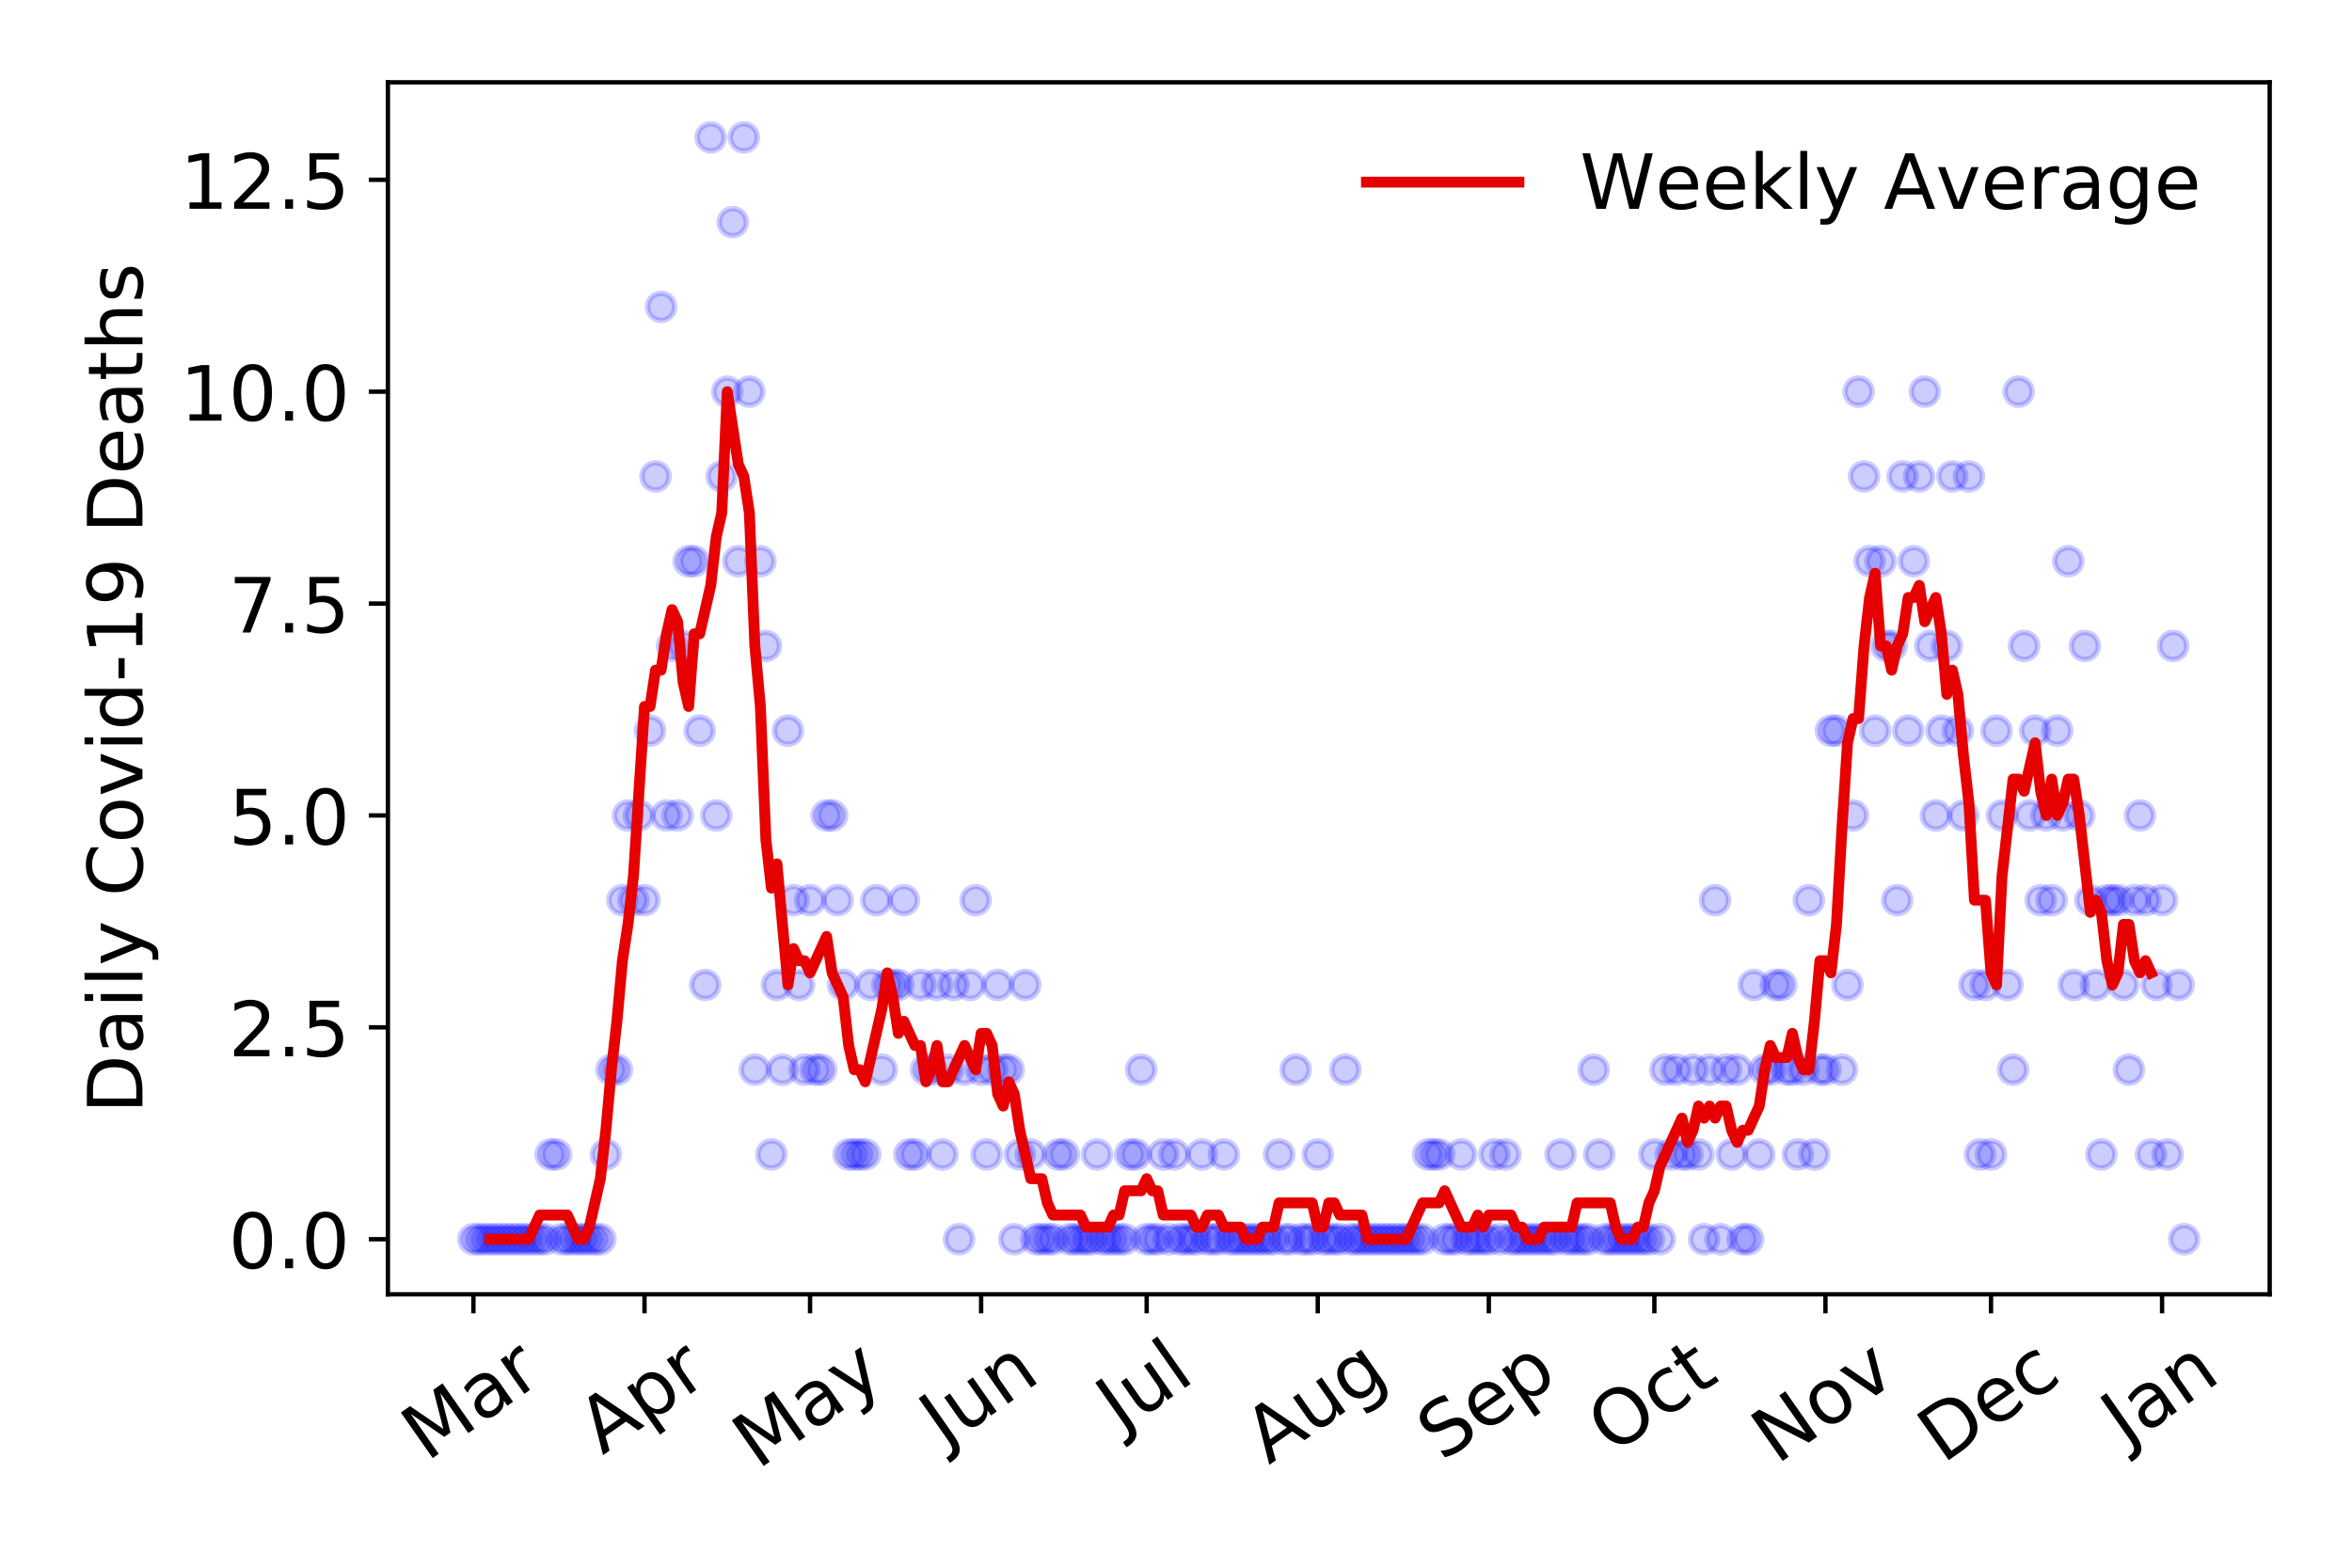 <?xml version="1.0" encoding="utf-8" standalone="no"?>
<!DOCTYPE svg PUBLIC "-//W3C//DTD SVG 1.1//EN"
  "http://www.w3.org/Graphics/SVG/1.1/DTD/svg11.dtd">
<!-- Created with matplotlib (https://matplotlib.org/) -->
<svg height="288pt" version="1.1" viewBox="0 0 432 288" width="432pt" xmlns="http://www.w3.org/2000/svg" xmlns:xlink="http://www.w3.org/1999/xlink">
 <defs>
  <style type="text/css">
*{stroke-linecap:butt;stroke-linejoin:round;}
  </style>
 </defs>
 <g id="figure_1">
  <g id="patch_1">
   <path d="M 0 288 
L 432 288 
L 432 0 
L 0 0 
z
" style="fill:#ffffff;"/>
  </g>
  <g id="axes_1">
   <g id="patch_2">
    <path d="M 71.245 237.778 
L 416.88 237.778 
L 416.88 15.12 
L 71.245 15.12 
z
" style="fill:#ffffff;"/>
   </g>
   <g id="matplotlib.axis_1">
    <g id="xtick_1">
     <g id="line2d_1">
      <defs>
       <path d="M 0 0 
L 0 3.5 
" id="me6542ae9d8" style="stroke:#000000;stroke-width:0.8;"/>
      </defs>
      <g>
       <use style="stroke:#000000;stroke-width:0.8;" x="86.956" xlink:href="#me6542ae9d8" y="237.778"/>
      </g>
     </g>
     <g id="text_1">
      <!-- Mar -->
      <defs>
       <path d="M 9.812 72.906 
L 24.516 72.906 
L 43.109 23.297 
L 61.812 72.906 
L 76.516 72.906 
L 76.516 0 
L 66.891 0 
L 66.891 64.016 
L 48.094 14.016 
L 38.188 14.016 
L 19.391 64.016 
L 19.391 0 
L 9.812 0 
z
" id="DejaVuSans-77"/>
       <path d="M 34.281 27.484 
Q 23.391 27.484 19.188 25 
Q 14.984 22.516 14.984 16.5 
Q 14.984 11.719 18.141 8.906 
Q 21.297 6.109 26.703 6.109 
Q 34.188 6.109 38.703 11.406 
Q 43.219 16.703 43.219 25.484 
L 43.219 27.484 
z
M 52.203 31.203 
L 52.203 0 
L 43.219 0 
L 43.219 8.297 
Q 40.141 3.328 35.547 0.953 
Q 30.953 -1.422 24.312 -1.422 
Q 15.922 -1.422 10.953 3.297 
Q 6 8.016 6 15.922 
Q 6 25.141 12.172 29.828 
Q 18.359 34.516 30.609 34.516 
L 43.219 34.516 
L 43.219 35.406 
Q 43.219 41.609 39.141 45 
Q 35.062 48.391 27.688 48.391 
Q 23 48.391 18.547 47.266 
Q 14.109 46.141 10.016 43.891 
L 10.016 52.203 
Q 14.938 54.109 19.578 55.047 
Q 24.219 56 28.609 56 
Q 40.484 56 46.344 49.844 
Q 52.203 43.703 52.203 31.203 
z
" id="DejaVuSans-97"/>
       <path d="M 41.109 46.297 
Q 39.594 47.172 37.812 47.578 
Q 36.031 48 33.891 48 
Q 26.266 48 22.188 43.047 
Q 18.109 38.094 18.109 28.812 
L 18.109 0 
L 9.078 0 
L 9.078 54.688 
L 18.109 54.688 
L 18.109 46.188 
Q 20.953 51.172 25.484 53.578 
Q 30.031 56 36.531 56 
Q 37.453 56 38.578 55.875 
Q 39.703 55.766 41.062 55.516 
z
" id="DejaVuSans-114"/>
      </defs>
      <g transform="translate(78.353 268.643)rotate(-35)scale(0.14 -0.14)">
       <use xlink:href="#DejaVuSans-77"/>
       <use x="86.279" xlink:href="#DejaVuSans-97"/>
       <use x="147.559" xlink:href="#DejaVuSans-114"/>
      </g>
     </g>
    </g>
    <g id="xtick_2">
     <g id="line2d_2">
      <g>
       <use style="stroke:#000000;stroke-width:0.8;" x="118.377" xlink:href="#me6542ae9d8" y="237.778"/>
      </g>
     </g>
     <g id="text_2">
      <!-- Apr -->
      <defs>
       <path d="M 34.188 63.188 
L 20.797 26.906 
L 47.609 26.906 
z
M 28.609 72.906 
L 39.797 72.906 
L 67.578 0 
L 57.328 0 
L 50.688 18.703 
L 17.828 18.703 
L 11.188 0 
L 0.781 0 
z
" id="DejaVuSans-65"/>
       <path d="M 18.109 8.203 
L 18.109 -20.797 
L 9.078 -20.797 
L 9.078 54.688 
L 18.109 54.688 
L 18.109 46.391 
Q 20.953 51.266 25.266 53.625 
Q 29.594 56 35.594 56 
Q 45.562 56 51.781 48.094 
Q 58.016 40.188 58.016 27.297 
Q 58.016 14.406 51.781 6.484 
Q 45.562 -1.422 35.594 -1.422 
Q 29.594 -1.422 25.266 0.953 
Q 20.953 3.328 18.109 8.203 
z
M 48.688 27.297 
Q 48.688 37.203 44.609 42.844 
Q 40.531 48.484 33.406 48.484 
Q 26.266 48.484 22.188 42.844 
Q 18.109 37.203 18.109 27.297 
Q 18.109 17.391 22.188 11.75 
Q 26.266 6.109 33.406 6.109 
Q 40.531 6.109 44.609 11.75 
Q 48.688 17.391 48.688 27.297 
z
" id="DejaVuSans-112"/>
      </defs>
      <g transform="translate(110.673 267.384)rotate(-35)scale(0.14 -0.14)">
       <use xlink:href="#DejaVuSans-65"/>
       <use x="68.408" xlink:href="#DejaVuSans-112"/>
       <use x="131.885" xlink:href="#DejaVuSans-114"/>
      </g>
     </g>
    </g>
    <g id="xtick_3">
     <g id="line2d_3">
      <g>
       <use style="stroke:#000000;stroke-width:0.8;" x="148.785" xlink:href="#me6542ae9d8" y="237.778"/>
      </g>
     </g>
     <g id="text_3">
      <!-- May -->
      <defs>
       <path d="M 32.172 -5.078 
Q 28.375 -14.844 24.75 -17.812 
Q 21.141 -20.797 15.094 -20.797 
L 7.906 -20.797 
L 7.906 -13.281 
L 13.188 -13.281 
Q 16.891 -13.281 18.938 -11.516 
Q 21 -9.766 23.484 -3.219 
L 25.094 0.875 
L 2.984 54.688 
L 12.5 54.688 
L 29.594 11.922 
L 46.688 54.688 
L 56.203 54.688 
z
" id="DejaVuSans-121"/>
      </defs>
      <g transform="translate(139.145 270.094)rotate(-35)scale(0.14 -0.14)">
       <use xlink:href="#DejaVuSans-77"/>
       <use x="86.279" xlink:href="#DejaVuSans-97"/>
       <use x="147.559" xlink:href="#DejaVuSans-121"/>
      </g>
     </g>
    </g>
    <g id="xtick_4">
     <g id="line2d_4">
      <g>
       <use style="stroke:#000000;stroke-width:0.8;" x="180.206" xlink:href="#me6542ae9d8" y="237.778"/>
      </g>
     </g>
     <g id="text_4">
      <!-- Jun -->
      <defs>
       <path d="M 9.812 72.906 
L 19.672 72.906 
L 19.672 5.078 
Q 19.672 -8.109 14.672 -14.062 
Q 9.672 -20.016 -1.422 -20.016 
L -5.172 -20.016 
L -5.172 -11.719 
L -2.094 -11.719 
Q 4.438 -11.719 7.125 -8.047 
Q 9.812 -4.391 9.812 5.078 
z
" id="DejaVuSans-74"/>
       <path d="M 8.5 21.578 
L 8.5 54.688 
L 17.484 54.688 
L 17.484 21.922 
Q 17.484 14.156 20.5 10.266 
Q 23.531 6.391 29.594 6.391 
Q 36.859 6.391 41.078 11.031 
Q 45.312 15.672 45.312 23.688 
L 45.312 54.688 
L 54.297 54.688 
L 54.297 0 
L 45.312 0 
L 45.312 8.406 
Q 42.047 3.422 37.719 1 
Q 33.406 -1.422 27.688 -1.422 
Q 18.266 -1.422 13.375 4.438 
Q 8.5 10.297 8.5 21.578 
z
M 31.109 56 
z
" id="DejaVuSans-117"/>
       <path d="M 54.891 33.016 
L 54.891 0 
L 45.906 0 
L 45.906 32.719 
Q 45.906 40.484 42.875 44.328 
Q 39.844 48.188 33.797 48.188 
Q 26.516 48.188 22.312 43.547 
Q 18.109 38.922 18.109 30.906 
L 18.109 0 
L 9.078 0 
L 9.078 54.688 
L 18.109 54.688 
L 18.109 46.188 
Q 21.344 51.125 25.703 53.562 
Q 30.078 56 35.797 56 
Q 45.219 56 50.047 50.172 
Q 54.891 44.344 54.891 33.016 
z
" id="DejaVuSans-110"/>
      </defs>
      <g transform="translate(173.463 266.039)rotate(-35)scale(0.14 -0.14)">
       <use xlink:href="#DejaVuSans-74"/>
       <use x="29.492" xlink:href="#DejaVuSans-117"/>
       <use x="92.871" xlink:href="#DejaVuSans-110"/>
      </g>
     </g>
    </g>
    <g id="xtick_5">
     <g id="line2d_5">
      <g>
       <use style="stroke:#000000;stroke-width:0.8;" x="210.614" xlink:href="#me6542ae9d8" y="237.778"/>
      </g>
     </g>
     <g id="text_5">
      <!-- Jul -->
      <defs>
       <path d="M 9.422 75.984 
L 18.406 75.984 
L 18.406 0 
L 9.422 0 
z
" id="DejaVuSans-108"/>
      </defs>
      <g transform="translate(205.911 263.181)rotate(-35)scale(0.14 -0.14)">
       <use xlink:href="#DejaVuSans-74"/>
       <use x="29.492" xlink:href="#DejaVuSans-117"/>
       <use x="92.871" xlink:href="#DejaVuSans-108"/>
      </g>
     </g>
    </g>
    <g id="xtick_6">
     <g id="line2d_6">
      <g>
       <use style="stroke:#000000;stroke-width:0.8;" x="242.035" xlink:href="#me6542ae9d8" y="237.778"/>
      </g>
     </g>
     <g id="text_6">
      <!-- Aug -->
      <defs>
       <path d="M 45.406 27.984 
Q 45.406 37.75 41.375 43.109 
Q 37.359 48.484 30.078 48.484 
Q 22.859 48.484 18.828 43.109 
Q 14.797 37.75 14.797 27.984 
Q 14.797 18.266 18.828 12.891 
Q 22.859 7.516 30.078 7.516 
Q 37.359 7.516 41.375 12.891 
Q 45.406 18.266 45.406 27.984 
z
M 54.391 6.781 
Q 54.391 -7.172 48.188 -13.984 
Q 42 -20.797 29.203 -20.797 
Q 24.469 -20.797 20.266 -20.094 
Q 16.062 -19.391 12.109 -17.922 
L 12.109 -9.188 
Q 16.062 -11.328 19.922 -12.344 
Q 23.781 -13.375 27.781 -13.375 
Q 36.625 -13.375 41.016 -8.766 
Q 45.406 -4.156 45.406 5.172 
L 45.406 9.625 
Q 42.625 4.781 38.281 2.391 
Q 33.938 0 27.875 0 
Q 17.828 0 11.672 7.656 
Q 5.516 15.328 5.516 27.984 
Q 5.516 40.672 11.672 48.328 
Q 17.828 56 27.875 56 
Q 33.938 56 38.281 53.609 
Q 42.625 51.219 45.406 46.391 
L 45.406 54.688 
L 54.391 54.688 
z
" id="DejaVuSans-103"/>
      </defs>
      <g transform="translate(233.054 269.172)rotate(-35)scale(0.14 -0.14)">
       <use xlink:href="#DejaVuSans-65"/>
       <use x="68.408" xlink:href="#DejaVuSans-117"/>
       <use x="131.787" xlink:href="#DejaVuSans-103"/>
      </g>
     </g>
    </g>
    <g id="xtick_7">
     <g id="line2d_7">
      <g>
       <use style="stroke:#000000;stroke-width:0.8;" x="273.457" xlink:href="#me6542ae9d8" y="237.778"/>
      </g>
     </g>
     <g id="text_7">
      <!-- Sep -->
      <defs>
       <path d="M 53.516 70.516 
L 53.516 60.891 
Q 47.906 63.578 42.922 64.891 
Q 37.938 66.219 33.297 66.219 
Q 25.25 66.219 20.875 63.094 
Q 16.5 59.969 16.5 54.203 
Q 16.5 49.359 19.406 46.891 
Q 22.312 44.438 30.422 42.922 
L 36.375 41.703 
Q 47.406 39.594 52.656 34.297 
Q 57.906 29 57.906 20.125 
Q 57.906 9.516 50.797 4.047 
Q 43.703 -1.422 29.984 -1.422 
Q 24.812 -1.422 18.969 -0.25 
Q 13.141 0.922 6.891 3.219 
L 6.891 13.375 
Q 12.891 10.016 18.656 8.297 
Q 24.422 6.594 29.984 6.594 
Q 38.422 6.594 43.016 9.906 
Q 47.609 13.234 47.609 19.391 
Q 47.609 24.75 44.312 27.781 
Q 41.016 30.812 33.5 32.328 
L 27.484 33.5 
Q 16.453 35.688 11.516 40.375 
Q 6.594 45.062 6.594 53.422 
Q 6.594 63.094 13.406 68.656 
Q 20.219 74.219 32.172 74.219 
Q 37.312 74.219 42.625 73.281 
Q 47.953 72.359 53.516 70.516 
z
" id="DejaVuSans-83"/>
       <path d="M 56.203 29.594 
L 56.203 25.203 
L 14.891 25.203 
Q 15.484 15.922 20.484 11.062 
Q 25.484 6.203 34.422 6.203 
Q 39.594 6.203 44.453 7.469 
Q 49.312 8.734 54.109 11.281 
L 54.109 2.781 
Q 49.266 0.734 44.188 -0.344 
Q 39.109 -1.422 33.891 -1.422 
Q 20.797 -1.422 13.156 6.188 
Q 5.516 13.812 5.516 26.812 
Q 5.516 40.234 12.766 48.109 
Q 20.016 56 32.328 56 
Q 43.359 56 49.781 48.891 
Q 56.203 41.797 56.203 29.594 
z
M 47.219 32.234 
Q 47.125 39.594 43.094 43.984 
Q 39.062 48.391 32.422 48.391 
Q 24.906 48.391 20.391 44.141 
Q 15.875 39.891 15.188 32.172 
z
" id="DejaVuSans-101"/>
      </defs>
      <g transform="translate(264.864 268.629)rotate(-35)scale(0.14 -0.14)">
       <use xlink:href="#DejaVuSans-83"/>
       <use x="63.477" xlink:href="#DejaVuSans-101"/>
       <use x="125" xlink:href="#DejaVuSans-112"/>
      </g>
     </g>
    </g>
    <g id="xtick_8">
     <g id="line2d_8">
      <g>
       <use style="stroke:#000000;stroke-width:0.8;" x="303.864" xlink:href="#me6542ae9d8" y="237.778"/>
      </g>
     </g>
     <g id="text_8">
      <!-- Oct -->
      <defs>
       <path d="M 39.406 66.219 
Q 28.656 66.219 22.328 58.203 
Q 16.016 50.203 16.016 36.375 
Q 16.016 22.609 22.328 14.594 
Q 28.656 6.594 39.406 6.594 
Q 50.141 6.594 56.422 14.594 
Q 62.703 22.609 62.703 36.375 
Q 62.703 50.203 56.422 58.203 
Q 50.141 66.219 39.406 66.219 
z
M 39.406 74.219 
Q 54.734 74.219 63.906 63.938 
Q 73.094 53.656 73.094 36.375 
Q 73.094 19.141 63.906 8.859 
Q 54.734 -1.422 39.406 -1.422 
Q 24.031 -1.422 14.812 8.828 
Q 5.609 19.094 5.609 36.375 
Q 5.609 53.656 14.812 63.938 
Q 24.031 74.219 39.406 74.219 
z
" id="DejaVuSans-79"/>
       <path d="M 48.781 52.594 
L 48.781 44.188 
Q 44.969 46.297 41.141 47.344 
Q 37.312 48.391 33.406 48.391 
Q 24.656 48.391 19.812 42.844 
Q 14.984 37.312 14.984 27.297 
Q 14.984 17.281 19.812 11.734 
Q 24.656 6.203 33.406 6.203 
Q 37.312 6.203 41.141 7.25 
Q 44.969 8.297 48.781 10.406 
L 48.781 2.094 
Q 45.016 0.344 40.984 -0.531 
Q 36.969 -1.422 32.422 -1.422 
Q 20.062 -1.422 12.781 6.344 
Q 5.516 14.109 5.516 27.297 
Q 5.516 40.672 12.859 48.328 
Q 20.219 56 33.016 56 
Q 37.156 56 41.109 55.141 
Q 45.062 54.297 48.781 52.594 
z
" id="DejaVuSans-99"/>
       <path d="M 18.312 70.219 
L 18.312 54.688 
L 36.812 54.688 
L 36.812 47.703 
L 18.312 47.703 
L 18.312 18.016 
Q 18.312 11.328 20.141 9.422 
Q 21.969 7.516 27.594 7.516 
L 36.812 7.516 
L 36.812 0 
L 27.594 0 
Q 17.188 0 13.234 3.875 
Q 9.281 7.766 9.281 18.016 
L 9.281 47.703 
L 2.688 47.703 
L 2.688 54.688 
L 9.281 54.688 
L 9.281 70.219 
z
" id="DejaVuSans-116"/>
      </defs>
      <g transform="translate(296.166 267.377)rotate(-35)scale(0.14 -0.14)">
       <use xlink:href="#DejaVuSans-79"/>
       <use x="78.711" xlink:href="#DejaVuSans-99"/>
       <use x="133.691" xlink:href="#DejaVuSans-116"/>
      </g>
     </g>
    </g>
    <g id="xtick_9">
     <g id="line2d_9">
      <g>
       <use style="stroke:#000000;stroke-width:0.8;" x="335.286" xlink:href="#me6542ae9d8" y="237.778"/>
      </g>
     </g>
     <g id="text_9">
      <!-- Nov -->
      <defs>
       <path d="M 9.812 72.906 
L 23.094 72.906 
L 55.422 11.922 
L 55.422 72.906 
L 64.984 72.906 
L 64.984 0 
L 51.703 0 
L 19.391 60.984 
L 19.391 0 
L 9.812 0 
z
" id="DejaVuSans-78"/>
       <path d="M 30.609 48.391 
Q 23.391 48.391 19.188 42.75 
Q 14.984 37.109 14.984 27.297 
Q 14.984 17.484 19.156 11.844 
Q 23.344 6.203 30.609 6.203 
Q 37.797 6.203 41.984 11.859 
Q 46.188 17.531 46.188 27.297 
Q 46.188 37.016 41.984 42.703 
Q 37.797 48.391 30.609 48.391 
z
M 30.609 56 
Q 42.328 56 49.016 48.375 
Q 55.719 40.766 55.719 27.297 
Q 55.719 13.875 49.016 6.219 
Q 42.328 -1.422 30.609 -1.422 
Q 18.844 -1.422 12.172 6.219 
Q 5.516 13.875 5.516 27.297 
Q 5.516 40.766 12.172 48.375 
Q 18.844 56 30.609 56 
z
" id="DejaVuSans-111"/>
       <path d="M 2.984 54.688 
L 12.5 54.688 
L 29.594 8.797 
L 46.688 54.688 
L 56.203 54.688 
L 35.688 0 
L 23.484 0 
z
" id="DejaVuSans-118"/>
      </defs>
      <g transform="translate(326.309 269.166)rotate(-35)scale(0.14 -0.14)">
       <use xlink:href="#DejaVuSans-78"/>
       <use x="74.805" xlink:href="#DejaVuSans-111"/>
       <use x="135.986" xlink:href="#DejaVuSans-118"/>
      </g>
     </g>
    </g>
    <g id="xtick_10">
     <g id="line2d_10">
      <g>
       <use style="stroke:#000000;stroke-width:0.8;" x="365.694" xlink:href="#me6542ae9d8" y="237.778"/>
      </g>
     </g>
     <g id="text_10">
      <!-- Dec -->
      <defs>
       <path d="M 19.672 64.797 
L 19.672 8.109 
L 31.594 8.109 
Q 46.688 8.109 53.688 14.938 
Q 60.688 21.781 60.688 36.531 
Q 60.688 51.172 53.688 57.984 
Q 46.688 64.797 31.594 64.797 
z
M 9.812 72.906 
L 30.078 72.906 
Q 51.266 72.906 61.172 64.094 
Q 71.094 55.281 71.094 36.531 
Q 71.094 17.672 61.125 8.828 
Q 51.172 0 30.078 0 
L 9.812 0 
z
" id="DejaVuSans-68"/>
      </defs>
      <g transform="translate(356.813 269.032)rotate(-35)scale(0.14 -0.14)">
       <use xlink:href="#DejaVuSans-68"/>
       <use x="77.002" xlink:href="#DejaVuSans-101"/>
       <use x="138.525" xlink:href="#DejaVuSans-99"/>
      </g>
     </g>
    </g>
    <g id="xtick_11">
     <g id="line2d_11">
      <g>
       <use style="stroke:#000000;stroke-width:0.8;" x="397.115" xlink:href="#me6542ae9d8" y="237.778"/>
      </g>
     </g>
     <g id="text_11">
      <!-- Jan -->
      <g transform="translate(390.491 265.871)rotate(-35)scale(0.14 -0.14)">
       <use xlink:href="#DejaVuSans-74"/>
       <use x="29.492" xlink:href="#DejaVuSans-97"/>
       <use x="90.771" xlink:href="#DejaVuSans-110"/>
      </g>
     </g>
    </g>
   </g>
   <g id="matplotlib.axis_2">
    <g id="ytick_1">
     <g id="line2d_12">
      <defs>
       <path d="M 0 0 
L -3.5 0 
" id="m839564eb25" style="stroke:#000000;stroke-width:0.8;"/>
      </defs>
      <g>
       <use style="stroke:#000000;stroke-width:0.8;" x="71.245" xlink:href="#m839564eb25" y="227.657"/>
      </g>
     </g>
     <g id="text_12">
      <!-- 0.0 -->
      <defs>
       <path d="M 31.781 66.406 
Q 24.172 66.406 20.328 58.906 
Q 16.5 51.422 16.5 36.375 
Q 16.5 21.391 20.328 13.891 
Q 24.172 6.391 31.781 6.391 
Q 39.453 6.391 43.281 13.891 
Q 47.125 21.391 47.125 36.375 
Q 47.125 51.422 43.281 58.906 
Q 39.453 66.406 31.781 66.406 
z
M 31.781 74.219 
Q 44.047 74.219 50.516 64.516 
Q 56.984 54.828 56.984 36.375 
Q 56.984 17.969 50.516 8.266 
Q 44.047 -1.422 31.781 -1.422 
Q 19.531 -1.422 13.062 8.266 
Q 6.594 17.969 6.594 36.375 
Q 6.594 54.828 13.062 64.516 
Q 19.531 74.219 31.781 74.219 
z
" id="DejaVuSans-48"/>
       <path d="M 10.688 12.406 
L 21 12.406 
L 21 0 
L 10.688 0 
z
" id="DejaVuSans-46"/>
      </defs>
      <g transform="translate(41.981 232.976)scale(0.14 -0.14)">
       <use xlink:href="#DejaVuSans-48"/>
       <use x="63.623" xlink:href="#DejaVuSans-46"/>
       <use x="95.41" xlink:href="#DejaVuSans-48"/>
      </g>
     </g>
    </g>
    <g id="ytick_2">
     <g id="line2d_13">
      <g>
       <use style="stroke:#000000;stroke-width:0.8;" x="71.245" xlink:href="#m839564eb25" y="188.731"/>
      </g>
     </g>
     <g id="text_13">
      <!-- 2.5 -->
      <defs>
       <path d="M 19.188 8.297 
L 53.609 8.297 
L 53.609 0 
L 7.328 0 
L 7.328 8.297 
Q 12.938 14.109 22.625 23.891 
Q 32.328 33.688 34.812 36.531 
Q 39.547 41.844 41.422 45.531 
Q 43.312 49.219 43.312 52.781 
Q 43.312 58.594 39.234 62.25 
Q 35.156 65.922 28.609 65.922 
Q 23.969 65.922 18.812 64.312 
Q 13.672 62.703 7.812 59.422 
L 7.812 69.391 
Q 13.766 71.781 18.938 73 
Q 24.125 74.219 28.422 74.219 
Q 39.75 74.219 46.484 68.547 
Q 53.219 62.891 53.219 53.422 
Q 53.219 48.922 51.531 44.891 
Q 49.859 40.875 45.406 35.406 
Q 44.188 33.984 37.641 27.219 
Q 31.109 20.453 19.188 8.297 
z
" id="DejaVuSans-50"/>
       <path d="M 10.797 72.906 
L 49.516 72.906 
L 49.516 64.594 
L 19.828 64.594 
L 19.828 46.734 
Q 21.969 47.469 24.109 47.828 
Q 26.266 48.188 28.422 48.188 
Q 40.625 48.188 47.75 41.5 
Q 54.891 34.812 54.891 23.391 
Q 54.891 11.625 47.562 5.094 
Q 40.234 -1.422 26.906 -1.422 
Q 22.312 -1.422 17.547 -0.641 
Q 12.797 0.141 7.719 1.703 
L 7.719 11.625 
Q 12.109 9.234 16.797 8.062 
Q 21.484 6.891 26.703 6.891 
Q 35.156 6.891 40.078 11.328 
Q 45.016 15.766 45.016 23.391 
Q 45.016 31 40.078 35.438 
Q 35.156 39.891 26.703 39.891 
Q 22.75 39.891 18.812 39.016 
Q 14.891 38.141 10.797 36.281 
z
" id="DejaVuSans-53"/>
      </defs>
      <g transform="translate(41.981 194.05)scale(0.14 -0.14)">
       <use xlink:href="#DejaVuSans-50"/>
       <use x="63.623" xlink:href="#DejaVuSans-46"/>
       <use x="95.41" xlink:href="#DejaVuSans-53"/>
      </g>
     </g>
    </g>
    <g id="ytick_3">
     <g id="line2d_14">
      <g>
       <use style="stroke:#000000;stroke-width:0.8;" x="71.245" xlink:href="#m839564eb25" y="149.805"/>
      </g>
     </g>
     <g id="text_14">
      <!-- 5.0 -->
      <g transform="translate(41.981 155.124)scale(0.14 -0.14)">
       <use xlink:href="#DejaVuSans-53"/>
       <use x="63.623" xlink:href="#DejaVuSans-46"/>
       <use x="95.41" xlink:href="#DejaVuSans-48"/>
      </g>
     </g>
    </g>
    <g id="ytick_4">
     <g id="line2d_15">
      <g>
       <use style="stroke:#000000;stroke-width:0.8;" x="71.245" xlink:href="#m839564eb25" y="110.879"/>
      </g>
     </g>
     <g id="text_15">
      <!-- 7.5 -->
      <defs>
       <path d="M 8.203 72.906 
L 55.078 72.906 
L 55.078 68.703 
L 28.609 0 
L 18.312 0 
L 43.219 64.594 
L 8.203 64.594 
z
" id="DejaVuSans-55"/>
      </defs>
      <g transform="translate(41.981 116.197)scale(0.14 -0.14)">
       <use xlink:href="#DejaVuSans-55"/>
       <use x="63.623" xlink:href="#DejaVuSans-46"/>
       <use x="95.41" xlink:href="#DejaVuSans-53"/>
      </g>
     </g>
    </g>
    <g id="ytick_5">
     <g id="line2d_16">
      <g>
       <use style="stroke:#000000;stroke-width:0.8;" x="71.245" xlink:href="#m839564eb25" y="71.952"/>
      </g>
     </g>
     <g id="text_16">
      <!-- 10.0 -->
      <defs>
       <path d="M 12.406 8.297 
L 28.516 8.297 
L 28.516 63.922 
L 10.984 60.406 
L 10.984 69.391 
L 28.422 72.906 
L 38.281 72.906 
L 38.281 8.297 
L 54.391 8.297 
L 54.391 0 
L 12.406 0 
z
" id="DejaVuSans-49"/>
      </defs>
      <g transform="translate(33.073 77.271)scale(0.14 -0.14)">
       <use xlink:href="#DejaVuSans-49"/>
       <use x="63.623" xlink:href="#DejaVuSans-48"/>
       <use x="127.246" xlink:href="#DejaVuSans-46"/>
       <use x="159.033" xlink:href="#DejaVuSans-48"/>
      </g>
     </g>
    </g>
    <g id="ytick_6">
     <g id="line2d_17">
      <g>
       <use style="stroke:#000000;stroke-width:0.8;" x="71.245" xlink:href="#m839564eb25" y="33.026"/>
      </g>
     </g>
     <g id="text_17">
      <!-- 12.5 -->
      <g transform="translate(33.073 38.345)scale(0.14 -0.14)">
       <use xlink:href="#DejaVuSans-49"/>
       <use x="63.623" xlink:href="#DejaVuSans-50"/>
       <use x="127.246" xlink:href="#DejaVuSans-46"/>
       <use x="159.033" xlink:href="#DejaVuSans-53"/>
      </g>
     </g>
    </g>
    <g id="text_18">
     <!-- Daily Covid-19 Deaths -->
     <defs>
      <path d="M 9.422 54.688 
L 18.406 54.688 
L 18.406 0 
L 9.422 0 
z
M 9.422 75.984 
L 18.406 75.984 
L 18.406 64.594 
L 9.422 64.594 
z
" id="DejaVuSans-105"/>
      <path id="DejaVuSans-32"/>
      <path d="M 64.406 67.281 
L 64.406 56.891 
Q 59.422 61.531 53.781 63.812 
Q 48.141 66.109 41.797 66.109 
Q 29.297 66.109 22.656 58.469 
Q 16.016 50.828 16.016 36.375 
Q 16.016 21.969 22.656 14.328 
Q 29.297 6.688 41.797 6.688 
Q 48.141 6.688 53.781 8.984 
Q 59.422 11.281 64.406 15.922 
L 64.406 5.609 
Q 59.234 2.094 53.438 0.328 
Q 47.656 -1.422 41.219 -1.422 
Q 24.656 -1.422 15.125 8.703 
Q 5.609 18.844 5.609 36.375 
Q 5.609 53.953 15.125 64.078 
Q 24.656 74.219 41.219 74.219 
Q 47.75 74.219 53.531 72.484 
Q 59.328 70.75 64.406 67.281 
z
" id="DejaVuSans-67"/>
      <path d="M 45.406 46.391 
L 45.406 75.984 
L 54.391 75.984 
L 54.391 0 
L 45.406 0 
L 45.406 8.203 
Q 42.578 3.328 38.25 0.953 
Q 33.938 -1.422 27.875 -1.422 
Q 17.969 -1.422 11.734 6.484 
Q 5.516 14.406 5.516 27.297 
Q 5.516 40.188 11.734 48.094 
Q 17.969 56 27.875 56 
Q 33.938 56 38.25 53.625 
Q 42.578 51.266 45.406 46.391 
z
M 14.797 27.297 
Q 14.797 17.391 18.875 11.75 
Q 22.953 6.109 30.078 6.109 
Q 37.203 6.109 41.297 11.75 
Q 45.406 17.391 45.406 27.297 
Q 45.406 37.203 41.297 42.844 
Q 37.203 48.484 30.078 48.484 
Q 22.953 48.484 18.875 42.844 
Q 14.797 37.203 14.797 27.297 
z
" id="DejaVuSans-100"/>
      <path d="M 4.891 31.391 
L 31.203 31.391 
L 31.203 23.391 
L 4.891 23.391 
z
" id="DejaVuSans-45"/>
      <path d="M 10.984 1.516 
L 10.984 10.5 
Q 14.703 8.734 18.5 7.812 
Q 22.312 6.891 25.984 6.891 
Q 35.75 6.891 40.891 13.453 
Q 46.047 20.016 46.781 33.406 
Q 43.953 29.203 39.594 26.953 
Q 35.25 24.703 29.984 24.703 
Q 19.047 24.703 12.672 31.312 
Q 6.297 37.938 6.297 49.422 
Q 6.297 60.641 12.938 67.422 
Q 19.578 74.219 30.609 74.219 
Q 43.266 74.219 49.922 64.516 
Q 56.594 54.828 56.594 36.375 
Q 56.594 19.141 48.406 8.859 
Q 40.234 -1.422 26.422 -1.422 
Q 22.703 -1.422 18.891 -0.688 
Q 15.094 0.047 10.984 1.516 
z
M 30.609 32.422 
Q 37.25 32.422 41.125 36.953 
Q 45.016 41.5 45.016 49.422 
Q 45.016 57.281 41.125 61.844 
Q 37.25 66.406 30.609 66.406 
Q 23.969 66.406 20.094 61.844 
Q 16.219 57.281 16.219 49.422 
Q 16.219 41.5 20.094 36.953 
Q 23.969 32.422 30.609 32.422 
z
" id="DejaVuSans-57"/>
      <path d="M 54.891 33.016 
L 54.891 0 
L 45.906 0 
L 45.906 32.719 
Q 45.906 40.484 42.875 44.328 
Q 39.844 48.188 33.797 48.188 
Q 26.516 48.188 22.312 43.547 
Q 18.109 38.922 18.109 30.906 
L 18.109 0 
L 9.078 0 
L 9.078 75.984 
L 18.109 75.984 
L 18.109 46.188 
Q 21.344 51.125 25.703 53.562 
Q 30.078 56 35.797 56 
Q 45.219 56 50.047 50.172 
Q 54.891 44.344 54.891 33.016 
z
" id="DejaVuSans-104"/>
      <path d="M 44.281 53.078 
L 44.281 44.578 
Q 40.484 46.531 36.375 47.5 
Q 32.281 48.484 27.875 48.484 
Q 21.188 48.484 17.844 46.438 
Q 14.5 44.391 14.5 40.281 
Q 14.5 37.156 16.891 35.375 
Q 19.281 33.594 26.516 31.984 
L 29.594 31.297 
Q 39.156 29.25 43.188 25.516 
Q 47.219 21.781 47.219 15.094 
Q 47.219 7.469 41.188 3.016 
Q 35.156 -1.422 24.609 -1.422 
Q 20.219 -1.422 15.453 -0.562 
Q 10.688 0.297 5.422 2 
L 5.422 11.281 
Q 10.406 8.688 15.234 7.391 
Q 20.062 6.109 24.812 6.109 
Q 31.156 6.109 34.562 8.281 
Q 37.984 10.453 37.984 14.406 
Q 37.984 18.062 35.516 20.016 
Q 33.062 21.969 24.703 23.781 
L 21.578 24.516 
Q 13.234 26.266 9.516 29.906 
Q 5.812 33.547 5.812 39.891 
Q 5.812 47.609 11.281 51.797 
Q 16.75 56 26.812 56 
Q 31.781 56 36.172 55.266 
Q 40.578 54.547 44.281 53.078 
z
" id="DejaVuSans-115"/>
     </defs>
     <g transform="translate(26.162 204.56)rotate(-90)scale(0.14 -0.14)">
      <use xlink:href="#DejaVuSans-68"/>
      <use x="77.002" xlink:href="#DejaVuSans-97"/>
      <use x="138.281" xlink:href="#DejaVuSans-105"/>
      <use x="166.064" xlink:href="#DejaVuSans-108"/>
      <use x="193.848" xlink:href="#DejaVuSans-121"/>
      <use x="253.027" xlink:href="#DejaVuSans-32"/>
      <use x="284.814" xlink:href="#DejaVuSans-67"/>
      <use x="354.639" xlink:href="#DejaVuSans-111"/>
      <use x="415.82" xlink:href="#DejaVuSans-118"/>
      <use x="475" xlink:href="#DejaVuSans-105"/>
      <use x="502.783" xlink:href="#DejaVuSans-100"/>
      <use x="566.26" xlink:href="#DejaVuSans-45"/>
      <use x="602.344" xlink:href="#DejaVuSans-49"/>
      <use x="665.967" xlink:href="#DejaVuSans-57"/>
      <use x="729.59" xlink:href="#DejaVuSans-32"/>
      <use x="761.377" xlink:href="#DejaVuSans-68"/>
      <use x="838.379" xlink:href="#DejaVuSans-101"/>
      <use x="899.902" xlink:href="#DejaVuSans-97"/>
      <use x="961.182" xlink:href="#DejaVuSans-116"/>
      <use x="1000.391" xlink:href="#DejaVuSans-104"/>
      <use x="1063.77" xlink:href="#DejaVuSans-115"/>
     </g>
    </g>
   </g>
   <g id="line2d_18">
    <defs>
     <path d="M 0 2.5 
C 0.663 2.5 1.299 2.237 1.768 1.768 
C 2.237 1.299 2.5 0.663 2.5 0 
C 2.5 -0.663 2.237 -1.299 1.768 -1.768 
C 1.299 -2.237 0.663 -2.5 0 -2.5 
C -0.663 -2.5 -1.299 -2.237 -1.768 -1.768 
C -2.237 -1.299 -2.5 -0.663 -2.5 0 
C -2.5 0.663 -2.237 1.299 -1.768 1.768 
C -1.299 2.237 -0.663 2.5 0 2.5 
z
" id="m706344a178" style="stroke:#0000ff;stroke-opacity:0.2;"/>
    </defs>
    <g clip-path="url(#p4a3461f5ad)">
     <use style="fill:#0000ff;fill-opacity:0.2;stroke:#0000ff;stroke-opacity:0.2;" x="86.956" xlink:href="#m706344a178" y="227.657"/>
     <use style="fill:#0000ff;fill-opacity:0.2;stroke:#0000ff;stroke-opacity:0.2;" x="87.969" xlink:href="#m706344a178" y="227.657"/>
     <use style="fill:#0000ff;fill-opacity:0.2;stroke:#0000ff;stroke-opacity:0.2;" x="88.983" xlink:href="#m706344a178" y="227.657"/>
     <use style="fill:#0000ff;fill-opacity:0.2;stroke:#0000ff;stroke-opacity:0.2;" x="89.996" xlink:href="#m706344a178" y="227.657"/>
     <use style="fill:#0000ff;fill-opacity:0.2;stroke:#0000ff;stroke-opacity:0.2;" x="91.01" xlink:href="#m706344a178" y="227.657"/>
     <use style="fill:#0000ff;fill-opacity:0.2;stroke:#0000ff;stroke-opacity:0.2;" x="92.024" xlink:href="#m706344a178" y="227.657"/>
     <use style="fill:#0000ff;fill-opacity:0.2;stroke:#0000ff;stroke-opacity:0.2;" x="93.037" xlink:href="#m706344a178" y="227.657"/>
     <use style="fill:#0000ff;fill-opacity:0.2;stroke:#0000ff;stroke-opacity:0.2;" x="94.051" xlink:href="#m706344a178" y="227.657"/>
     <use style="fill:#0000ff;fill-opacity:0.2;stroke:#0000ff;stroke-opacity:0.2;" x="95.064" xlink:href="#m706344a178" y="227.657"/>
     <use style="fill:#0000ff;fill-opacity:0.2;stroke:#0000ff;stroke-opacity:0.2;" x="96.078" xlink:href="#m706344a178" y="227.657"/>
     <use style="fill:#0000ff;fill-opacity:0.2;stroke:#0000ff;stroke-opacity:0.2;" x="97.092" xlink:href="#m706344a178" y="227.657"/>
     <use style="fill:#0000ff;fill-opacity:0.2;stroke:#0000ff;stroke-opacity:0.2;" x="98.105" xlink:href="#m706344a178" y="227.657"/>
     <use style="fill:#0000ff;fill-opacity:0.2;stroke:#0000ff;stroke-opacity:0.2;" x="99.119" xlink:href="#m706344a178" y="227.657"/>
     <use style="fill:#0000ff;fill-opacity:0.2;stroke:#0000ff;stroke-opacity:0.2;" x="100.132" xlink:href="#m706344a178" y="227.657"/>
     <use style="fill:#0000ff;fill-opacity:0.2;stroke:#0000ff;stroke-opacity:0.2;" x="101.146" xlink:href="#m706344a178" y="212.087"/>
     <use style="fill:#0000ff;fill-opacity:0.2;stroke:#0000ff;stroke-opacity:0.2;" x="102.16" xlink:href="#m706344a178" y="212.087"/>
     <use style="fill:#0000ff;fill-opacity:0.2;stroke:#0000ff;stroke-opacity:0.2;" x="103.173" xlink:href="#m706344a178" y="227.657"/>
     <use style="fill:#0000ff;fill-opacity:0.2;stroke:#0000ff;stroke-opacity:0.2;" x="104.187" xlink:href="#m706344a178" y="227.657"/>
     <use style="fill:#0000ff;fill-opacity:0.2;stroke:#0000ff;stroke-opacity:0.2;" x="105.2" xlink:href="#m706344a178" y="227.657"/>
     <use style="fill:#0000ff;fill-opacity:0.2;stroke:#0000ff;stroke-opacity:0.2;" x="106.214" xlink:href="#m706344a178" y="227.657"/>
     <use style="fill:#0000ff;fill-opacity:0.2;stroke:#0000ff;stroke-opacity:0.2;" x="107.228" xlink:href="#m706344a178" y="227.657"/>
     <use style="fill:#0000ff;fill-opacity:0.2;stroke:#0000ff;stroke-opacity:0.2;" x="108.241" xlink:href="#m706344a178" y="227.657"/>
     <use style="fill:#0000ff;fill-opacity:0.2;stroke:#0000ff;stroke-opacity:0.2;" x="109.255" xlink:href="#m706344a178" y="227.657"/>
     <use style="fill:#0000ff;fill-opacity:0.2;stroke:#0000ff;stroke-opacity:0.2;" x="110.268" xlink:href="#m706344a178" y="227.657"/>
     <use style="fill:#0000ff;fill-opacity:0.2;stroke:#0000ff;stroke-opacity:0.2;" x="111.282" xlink:href="#m706344a178" y="212.087"/>
     <use style="fill:#0000ff;fill-opacity:0.2;stroke:#0000ff;stroke-opacity:0.2;" x="112.295" xlink:href="#m706344a178" y="196.516"/>
     <use style="fill:#0000ff;fill-opacity:0.2;stroke:#0000ff;stroke-opacity:0.2;" x="113.309" xlink:href="#m706344a178" y="196.516"/>
     <use style="fill:#0000ff;fill-opacity:0.2;stroke:#0000ff;stroke-opacity:0.2;" x="114.323" xlink:href="#m706344a178" y="165.375"/>
     <use style="fill:#0000ff;fill-opacity:0.2;stroke:#0000ff;stroke-opacity:0.2;" x="115.336" xlink:href="#m706344a178" y="149.805"/>
     <use style="fill:#0000ff;fill-opacity:0.2;stroke:#0000ff;stroke-opacity:0.2;" x="116.35" xlink:href="#m706344a178" y="165.375"/>
     <use style="fill:#0000ff;fill-opacity:0.2;stroke:#0000ff;stroke-opacity:0.2;" x="117.363" xlink:href="#m706344a178" y="149.805"/>
     <use style="fill:#0000ff;fill-opacity:0.2;stroke:#0000ff;stroke-opacity:0.2;" x="118.377" xlink:href="#m706344a178" y="165.375"/>
     <use style="fill:#0000ff;fill-opacity:0.2;stroke:#0000ff;stroke-opacity:0.2;" x="119.391" xlink:href="#m706344a178" y="134.234"/>
     <use style="fill:#0000ff;fill-opacity:0.2;stroke:#0000ff;stroke-opacity:0.2;" x="120.404" xlink:href="#m706344a178" y="87.523"/>
     <use style="fill:#0000ff;fill-opacity:0.2;stroke:#0000ff;stroke-opacity:0.2;" x="121.418" xlink:href="#m706344a178" y="56.382"/>
     <use style="fill:#0000ff;fill-opacity:0.2;stroke:#0000ff;stroke-opacity:0.2;" x="122.431" xlink:href="#m706344a178" y="149.805"/>
     <use style="fill:#0000ff;fill-opacity:0.2;stroke:#0000ff;stroke-opacity:0.2;" x="123.445" xlink:href="#m706344a178" y="118.664"/>
     <use style="fill:#0000ff;fill-opacity:0.2;stroke:#0000ff;stroke-opacity:0.2;" x="124.459" xlink:href="#m706344a178" y="149.805"/>
     <use style="fill:#0000ff;fill-opacity:0.2;stroke:#0000ff;stroke-opacity:0.2;" x="125.472" xlink:href="#m706344a178" y="118.664"/>
     <use style="fill:#0000ff;fill-opacity:0.2;stroke:#0000ff;stroke-opacity:0.2;" x="126.486" xlink:href="#m706344a178" y="103.093"/>
     <use style="fill:#0000ff;fill-opacity:0.2;stroke:#0000ff;stroke-opacity:0.2;" x="127.499" xlink:href="#m706344a178" y="103.093"/>
     <use style="fill:#0000ff;fill-opacity:0.2;stroke:#0000ff;stroke-opacity:0.2;" x="128.513" xlink:href="#m706344a178" y="134.234"/>
     <use style="fill:#0000ff;fill-opacity:0.2;stroke:#0000ff;stroke-opacity:0.2;" x="129.527" xlink:href="#m706344a178" y="180.946"/>
     <use style="fill:#0000ff;fill-opacity:0.2;stroke:#0000ff;stroke-opacity:0.2;" x="130.54" xlink:href="#m706344a178" y="25.241"/>
     <use style="fill:#0000ff;fill-opacity:0.2;stroke:#0000ff;stroke-opacity:0.2;" x="131.554" xlink:href="#m706344a178" y="149.805"/>
     <use style="fill:#0000ff;fill-opacity:0.2;stroke:#0000ff;stroke-opacity:0.2;" x="132.567" xlink:href="#m706344a178" y="87.523"/>
     <use style="fill:#0000ff;fill-opacity:0.2;stroke:#0000ff;stroke-opacity:0.2;" x="133.581" xlink:href="#m706344a178" y="71.952"/>
     <use style="fill:#0000ff;fill-opacity:0.2;stroke:#0000ff;stroke-opacity:0.2;" x="134.595" xlink:href="#m706344a178" y="40.811"/>
     <use style="fill:#0000ff;fill-opacity:0.2;stroke:#0000ff;stroke-opacity:0.2;" x="135.608" xlink:href="#m706344a178" y="103.093"/>
     <use style="fill:#0000ff;fill-opacity:0.2;stroke:#0000ff;stroke-opacity:0.2;" x="136.622" xlink:href="#m706344a178" y="25.241"/>
     <use style="fill:#0000ff;fill-opacity:0.2;stroke:#0000ff;stroke-opacity:0.2;" x="137.635" xlink:href="#m706344a178" y="71.952"/>
     <use style="fill:#0000ff;fill-opacity:0.2;stroke:#0000ff;stroke-opacity:0.2;" x="138.649" xlink:href="#m706344a178" y="196.516"/>
     <use style="fill:#0000ff;fill-opacity:0.2;stroke:#0000ff;stroke-opacity:0.2;" x="139.662" xlink:href="#m706344a178" y="103.093"/>
     <use style="fill:#0000ff;fill-opacity:0.2;stroke:#0000ff;stroke-opacity:0.2;" x="140.676" xlink:href="#m706344a178" y="118.664"/>
     <use style="fill:#0000ff;fill-opacity:0.2;stroke:#0000ff;stroke-opacity:0.2;" x="141.69" xlink:href="#m706344a178" y="212.087"/>
     <use style="fill:#0000ff;fill-opacity:0.2;stroke:#0000ff;stroke-opacity:0.2;" x="142.703" xlink:href="#m706344a178" y="180.946"/>
     <use style="fill:#0000ff;fill-opacity:0.2;stroke:#0000ff;stroke-opacity:0.2;" x="143.717" xlink:href="#m706344a178" y="196.516"/>
     <use style="fill:#0000ff;fill-opacity:0.2;stroke:#0000ff;stroke-opacity:0.2;" x="144.73" xlink:href="#m706344a178" y="134.234"/>
     <use style="fill:#0000ff;fill-opacity:0.2;stroke:#0000ff;stroke-opacity:0.2;" x="145.744" xlink:href="#m706344a178" y="165.375"/>
     <use style="fill:#0000ff;fill-opacity:0.2;stroke:#0000ff;stroke-opacity:0.2;" x="146.758" xlink:href="#m706344a178" y="180.946"/>
     <use style="fill:#0000ff;fill-opacity:0.2;stroke:#0000ff;stroke-opacity:0.2;" x="147.771" xlink:href="#m706344a178" y="196.516"/>
     <use style="fill:#0000ff;fill-opacity:0.2;stroke:#0000ff;stroke-opacity:0.2;" x="148.785" xlink:href="#m706344a178" y="165.375"/>
     <use style="fill:#0000ff;fill-opacity:0.2;stroke:#0000ff;stroke-opacity:0.2;" x="149.798" xlink:href="#m706344a178" y="196.516"/>
     <use style="fill:#0000ff;fill-opacity:0.2;stroke:#0000ff;stroke-opacity:0.2;" x="150.812" xlink:href="#m706344a178" y="196.516"/>
     <use style="fill:#0000ff;fill-opacity:0.2;stroke:#0000ff;stroke-opacity:0.2;" x="151.826" xlink:href="#m706344a178" y="149.805"/>
     <use style="fill:#0000ff;fill-opacity:0.2;stroke:#0000ff;stroke-opacity:0.2;" x="152.839" xlink:href="#m706344a178" y="149.805"/>
     <use style="fill:#0000ff;fill-opacity:0.2;stroke:#0000ff;stroke-opacity:0.2;" x="153.853" xlink:href="#m706344a178" y="165.375"/>
     <use style="fill:#0000ff;fill-opacity:0.2;stroke:#0000ff;stroke-opacity:0.2;" x="154.866" xlink:href="#m706344a178" y="180.946"/>
     <use style="fill:#0000ff;fill-opacity:0.2;stroke:#0000ff;stroke-opacity:0.2;" x="155.88" xlink:href="#m706344a178" y="212.087"/>
     <use style="fill:#0000ff;fill-opacity:0.2;stroke:#0000ff;stroke-opacity:0.2;" x="156.894" xlink:href="#m706344a178" y="212.087"/>
     <use style="fill:#0000ff;fill-opacity:0.2;stroke:#0000ff;stroke-opacity:0.2;" x="157.907" xlink:href="#m706344a178" y="212.087"/>
     <use style="fill:#0000ff;fill-opacity:0.2;stroke:#0000ff;stroke-opacity:0.2;" x="158.921" xlink:href="#m706344a178" y="212.087"/>
     <use style="fill:#0000ff;fill-opacity:0.2;stroke:#0000ff;stroke-opacity:0.2;" x="159.934" xlink:href="#m706344a178" y="180.946"/>
     <use style="fill:#0000ff;fill-opacity:0.2;stroke:#0000ff;stroke-opacity:0.2;" x="160.948" xlink:href="#m706344a178" y="165.375"/>
     <use style="fill:#0000ff;fill-opacity:0.2;stroke:#0000ff;stroke-opacity:0.2;" x="161.962" xlink:href="#m706344a178" y="196.516"/>
     <use style="fill:#0000ff;fill-opacity:0.2;stroke:#0000ff;stroke-opacity:0.2;" x="162.975" xlink:href="#m706344a178" y="180.946"/>
     <use style="fill:#0000ff;fill-opacity:0.2;stroke:#0000ff;stroke-opacity:0.2;" x="163.989" xlink:href="#m706344a178" y="180.946"/>
     <use style="fill:#0000ff;fill-opacity:0.2;stroke:#0000ff;stroke-opacity:0.2;" x="165.002" xlink:href="#m706344a178" y="180.946"/>
     <use style="fill:#0000ff;fill-opacity:0.2;stroke:#0000ff;stroke-opacity:0.2;" x="166.016" xlink:href="#m706344a178" y="165.375"/>
     <use style="fill:#0000ff;fill-opacity:0.2;stroke:#0000ff;stroke-opacity:0.2;" x="167.029" xlink:href="#m706344a178" y="212.087"/>
     <use style="fill:#0000ff;fill-opacity:0.2;stroke:#0000ff;stroke-opacity:0.2;" x="168.043" xlink:href="#m706344a178" y="212.087"/>
     <use style="fill:#0000ff;fill-opacity:0.2;stroke:#0000ff;stroke-opacity:0.2;" x="169.057" xlink:href="#m706344a178" y="180.946"/>
     <use style="fill:#0000ff;fill-opacity:0.2;stroke:#0000ff;stroke-opacity:0.2;" x="170.07" xlink:href="#m706344a178" y="196.516"/>
     <use style="fill:#0000ff;fill-opacity:0.2;stroke:#0000ff;stroke-opacity:0.2;" x="171.084" xlink:href="#m706344a178" y="196.516"/>
     <use style="fill:#0000ff;fill-opacity:0.2;stroke:#0000ff;stroke-opacity:0.2;" x="172.097" xlink:href="#m706344a178" y="180.946"/>
     <use style="fill:#0000ff;fill-opacity:0.2;stroke:#0000ff;stroke-opacity:0.2;" x="173.111" xlink:href="#m706344a178" y="212.087"/>
     <use style="fill:#0000ff;fill-opacity:0.2;stroke:#0000ff;stroke-opacity:0.2;" x="174.125" xlink:href="#m706344a178" y="196.516"/>
     <use style="fill:#0000ff;fill-opacity:0.2;stroke:#0000ff;stroke-opacity:0.2;" x="175.138" xlink:href="#m706344a178" y="180.946"/>
     <use style="fill:#0000ff;fill-opacity:0.2;stroke:#0000ff;stroke-opacity:0.2;" x="176.152" xlink:href="#m706344a178" y="227.657"/>
     <use style="fill:#0000ff;fill-opacity:0.2;stroke:#0000ff;stroke-opacity:0.2;" x="177.165" xlink:href="#m706344a178" y="196.516"/>
     <use style="fill:#0000ff;fill-opacity:0.2;stroke:#0000ff;stroke-opacity:0.2;" x="178.179" xlink:href="#m706344a178" y="180.946"/>
     <use style="fill:#0000ff;fill-opacity:0.2;stroke:#0000ff;stroke-opacity:0.2;" x="179.193" xlink:href="#m706344a178" y="165.375"/>
     <use style="fill:#0000ff;fill-opacity:0.2;stroke:#0000ff;stroke-opacity:0.2;" x="180.206" xlink:href="#m706344a178" y="196.516"/>
     <use style="fill:#0000ff;fill-opacity:0.2;stroke:#0000ff;stroke-opacity:0.2;" x="181.22" xlink:href="#m706344a178" y="212.087"/>
     <use style="fill:#0000ff;fill-opacity:0.2;stroke:#0000ff;stroke-opacity:0.2;" x="182.233" xlink:href="#m706344a178" y="196.516"/>
     <use style="fill:#0000ff;fill-opacity:0.2;stroke:#0000ff;stroke-opacity:0.2;" x="183.247" xlink:href="#m706344a178" y="180.946"/>
     <use style="fill:#0000ff;fill-opacity:0.2;stroke:#0000ff;stroke-opacity:0.2;" x="184.261" xlink:href="#m706344a178" y="196.516"/>
     <use style="fill:#0000ff;fill-opacity:0.2;stroke:#0000ff;stroke-opacity:0.2;" x="185.274" xlink:href="#m706344a178" y="196.516"/>
     <use style="fill:#0000ff;fill-opacity:0.2;stroke:#0000ff;stroke-opacity:0.2;" x="186.288" xlink:href="#m706344a178" y="227.657"/>
     <use style="fill:#0000ff;fill-opacity:0.2;stroke:#0000ff;stroke-opacity:0.2;" x="187.301" xlink:href="#m706344a178" y="212.087"/>
     <use style="fill:#0000ff;fill-opacity:0.2;stroke:#0000ff;stroke-opacity:0.2;" x="188.315" xlink:href="#m706344a178" y="180.946"/>
     <use style="fill:#0000ff;fill-opacity:0.2;stroke:#0000ff;stroke-opacity:0.2;" x="189.329" xlink:href="#m706344a178" y="212.087"/>
     <use style="fill:#0000ff;fill-opacity:0.2;stroke:#0000ff;stroke-opacity:0.2;" x="190.342" xlink:href="#m706344a178" y="227.657"/>
     <use style="fill:#0000ff;fill-opacity:0.2;stroke:#0000ff;stroke-opacity:0.2;" x="191.356" xlink:href="#m706344a178" y="227.657"/>
     <use style="fill:#0000ff;fill-opacity:0.2;stroke:#0000ff;stroke-opacity:0.2;" x="192.369" xlink:href="#m706344a178" y="227.657"/>
     <use style="fill:#0000ff;fill-opacity:0.2;stroke:#0000ff;stroke-opacity:0.2;" x="193.383" xlink:href="#m706344a178" y="227.657"/>
     <use style="fill:#0000ff;fill-opacity:0.2;stroke:#0000ff;stroke-opacity:0.2;" x="194.396" xlink:href="#m706344a178" y="212.087"/>
     <use style="fill:#0000ff;fill-opacity:0.2;stroke:#0000ff;stroke-opacity:0.2;" x="195.41" xlink:href="#m706344a178" y="212.087"/>
     <use style="fill:#0000ff;fill-opacity:0.2;stroke:#0000ff;stroke-opacity:0.2;" x="196.424" xlink:href="#m706344a178" y="227.657"/>
     <use style="fill:#0000ff;fill-opacity:0.2;stroke:#0000ff;stroke-opacity:0.2;" x="197.437" xlink:href="#m706344a178" y="227.657"/>
     <use style="fill:#0000ff;fill-opacity:0.2;stroke:#0000ff;stroke-opacity:0.2;" x="198.451" xlink:href="#m706344a178" y="227.657"/>
     <use style="fill:#0000ff;fill-opacity:0.2;stroke:#0000ff;stroke-opacity:0.2;" x="199.464" xlink:href="#m706344a178" y="227.657"/>
     <use style="fill:#0000ff;fill-opacity:0.2;stroke:#0000ff;stroke-opacity:0.2;" x="200.478" xlink:href="#m706344a178" y="227.657"/>
     <use style="fill:#0000ff;fill-opacity:0.2;stroke:#0000ff;stroke-opacity:0.2;" x="201.492" xlink:href="#m706344a178" y="212.087"/>
     <use style="fill:#0000ff;fill-opacity:0.2;stroke:#0000ff;stroke-opacity:0.2;" x="202.505" xlink:href="#m706344a178" y="227.657"/>
     <use style="fill:#0000ff;fill-opacity:0.2;stroke:#0000ff;stroke-opacity:0.2;" x="203.519" xlink:href="#m706344a178" y="227.657"/>
     <use style="fill:#0000ff;fill-opacity:0.2;stroke:#0000ff;stroke-opacity:0.2;" x="204.532" xlink:href="#m706344a178" y="227.657"/>
     <use style="fill:#0000ff;fill-opacity:0.2;stroke:#0000ff;stroke-opacity:0.2;" x="205.546" xlink:href="#m706344a178" y="227.657"/>
     <use style="fill:#0000ff;fill-opacity:0.2;stroke:#0000ff;stroke-opacity:0.2;" x="206.56" xlink:href="#m706344a178" y="227.657"/>
     <use style="fill:#0000ff;fill-opacity:0.2;stroke:#0000ff;stroke-opacity:0.2;" x="207.573" xlink:href="#m706344a178" y="212.087"/>
     <use style="fill:#0000ff;fill-opacity:0.2;stroke:#0000ff;stroke-opacity:0.2;" x="208.587" xlink:href="#m706344a178" y="212.087"/>
     <use style="fill:#0000ff;fill-opacity:0.2;stroke:#0000ff;stroke-opacity:0.2;" x="209.6" xlink:href="#m706344a178" y="196.516"/>
     <use style="fill:#0000ff;fill-opacity:0.2;stroke:#0000ff;stroke-opacity:0.2;" x="210.614" xlink:href="#m706344a178" y="227.657"/>
     <use style="fill:#0000ff;fill-opacity:0.2;stroke:#0000ff;stroke-opacity:0.2;" x="211.628" xlink:href="#m706344a178" y="227.657"/>
     <use style="fill:#0000ff;fill-opacity:0.2;stroke:#0000ff;stroke-opacity:0.2;" x="212.641" xlink:href="#m706344a178" y="227.657"/>
     <use style="fill:#0000ff;fill-opacity:0.2;stroke:#0000ff;stroke-opacity:0.2;" x="213.655" xlink:href="#m706344a178" y="212.087"/>
     <use style="fill:#0000ff;fill-opacity:0.2;stroke:#0000ff;stroke-opacity:0.2;" x="214.668" xlink:href="#m706344a178" y="227.657"/>
     <use style="fill:#0000ff;fill-opacity:0.2;stroke:#0000ff;stroke-opacity:0.2;" x="215.682" xlink:href="#m706344a178" y="212.087"/>
     <use style="fill:#0000ff;fill-opacity:0.2;stroke:#0000ff;stroke-opacity:0.2;" x="216.696" xlink:href="#m706344a178" y="227.657"/>
     <use style="fill:#0000ff;fill-opacity:0.2;stroke:#0000ff;stroke-opacity:0.2;" x="217.709" xlink:href="#m706344a178" y="227.657"/>
     <use style="fill:#0000ff;fill-opacity:0.2;stroke:#0000ff;stroke-opacity:0.2;" x="218.723" xlink:href="#m706344a178" y="227.657"/>
     <use style="fill:#0000ff;fill-opacity:0.2;stroke:#0000ff;stroke-opacity:0.2;" x="219.736" xlink:href="#m706344a178" y="227.657"/>
     <use style="fill:#0000ff;fill-opacity:0.2;stroke:#0000ff;stroke-opacity:0.2;" x="220.75" xlink:href="#m706344a178" y="212.087"/>
     <use style="fill:#0000ff;fill-opacity:0.2;stroke:#0000ff;stroke-opacity:0.2;" x="221.763" xlink:href="#m706344a178" y="227.657"/>
     <use style="fill:#0000ff;fill-opacity:0.2;stroke:#0000ff;stroke-opacity:0.2;" x="222.777" xlink:href="#m706344a178" y="227.657"/>
     <use style="fill:#0000ff;fill-opacity:0.2;stroke:#0000ff;stroke-opacity:0.2;" x="223.791" xlink:href="#m706344a178" y="227.657"/>
     <use style="fill:#0000ff;fill-opacity:0.2;stroke:#0000ff;stroke-opacity:0.2;" x="224.804" xlink:href="#m706344a178" y="212.087"/>
     <use style="fill:#0000ff;fill-opacity:0.2;stroke:#0000ff;stroke-opacity:0.2;" x="225.818" xlink:href="#m706344a178" y="227.657"/>
     <use style="fill:#0000ff;fill-opacity:0.2;stroke:#0000ff;stroke-opacity:0.2;" x="226.831" xlink:href="#m706344a178" y="227.657"/>
     <use style="fill:#0000ff;fill-opacity:0.2;stroke:#0000ff;stroke-opacity:0.2;" x="227.845" xlink:href="#m706344a178" y="227.657"/>
     <use style="fill:#0000ff;fill-opacity:0.2;stroke:#0000ff;stroke-opacity:0.2;" x="228.859" xlink:href="#m706344a178" y="227.657"/>
     <use style="fill:#0000ff;fill-opacity:0.2;stroke:#0000ff;stroke-opacity:0.2;" x="229.872" xlink:href="#m706344a178" y="227.657"/>
     <use style="fill:#0000ff;fill-opacity:0.2;stroke:#0000ff;stroke-opacity:0.2;" x="230.886" xlink:href="#m706344a178" y="227.657"/>
     <use style="fill:#0000ff;fill-opacity:0.2;stroke:#0000ff;stroke-opacity:0.2;" x="231.899" xlink:href="#m706344a178" y="227.657"/>
     <use style="fill:#0000ff;fill-opacity:0.2;stroke:#0000ff;stroke-opacity:0.2;" x="232.913" xlink:href="#m706344a178" y="227.657"/>
     <use style="fill:#0000ff;fill-opacity:0.2;stroke:#0000ff;stroke-opacity:0.2;" x="233.927" xlink:href="#m706344a178" y="227.657"/>
     <use style="fill:#0000ff;fill-opacity:0.2;stroke:#0000ff;stroke-opacity:0.2;" x="234.94" xlink:href="#m706344a178" y="212.087"/>
     <use style="fill:#0000ff;fill-opacity:0.2;stroke:#0000ff;stroke-opacity:0.2;" x="235.954" xlink:href="#m706344a178" y="227.657"/>
     <use style="fill:#0000ff;fill-opacity:0.2;stroke:#0000ff;stroke-opacity:0.2;" x="236.967" xlink:href="#m706344a178" y="227.657"/>
     <use style="fill:#0000ff;fill-opacity:0.2;stroke:#0000ff;stroke-opacity:0.2;" x="237.981" xlink:href="#m706344a178" y="196.516"/>
     <use style="fill:#0000ff;fill-opacity:0.2;stroke:#0000ff;stroke-opacity:0.2;" x="238.995" xlink:href="#m706344a178" y="227.657"/>
     <use style="fill:#0000ff;fill-opacity:0.2;stroke:#0000ff;stroke-opacity:0.2;" x="240.008" xlink:href="#m706344a178" y="227.657"/>
     <use style="fill:#0000ff;fill-opacity:0.2;stroke:#0000ff;stroke-opacity:0.2;" x="241.022" xlink:href="#m706344a178" y="227.657"/>
     <use style="fill:#0000ff;fill-opacity:0.2;stroke:#0000ff;stroke-opacity:0.2;" x="242.035" xlink:href="#m706344a178" y="212.087"/>
     <use style="fill:#0000ff;fill-opacity:0.2;stroke:#0000ff;stroke-opacity:0.2;" x="243.049" xlink:href="#m706344a178" y="227.657"/>
     <use style="fill:#0000ff;fill-opacity:0.2;stroke:#0000ff;stroke-opacity:0.2;" x="244.062" xlink:href="#m706344a178" y="227.657"/>
     <use style="fill:#0000ff;fill-opacity:0.2;stroke:#0000ff;stroke-opacity:0.2;" x="245.076" xlink:href="#m706344a178" y="227.657"/>
     <use style="fill:#0000ff;fill-opacity:0.2;stroke:#0000ff;stroke-opacity:0.2;" x="246.09" xlink:href="#m706344a178" y="227.657"/>
     <use style="fill:#0000ff;fill-opacity:0.2;stroke:#0000ff;stroke-opacity:0.2;" x="247.103" xlink:href="#m706344a178" y="196.516"/>
     <use style="fill:#0000ff;fill-opacity:0.2;stroke:#0000ff;stroke-opacity:0.2;" x="248.117" xlink:href="#m706344a178" y="227.657"/>
     <use style="fill:#0000ff;fill-opacity:0.2;stroke:#0000ff;stroke-opacity:0.2;" x="249.13" xlink:href="#m706344a178" y="227.657"/>
     <use style="fill:#0000ff;fill-opacity:0.2;stroke:#0000ff;stroke-opacity:0.2;" x="250.144" xlink:href="#m706344a178" y="227.657"/>
     <use style="fill:#0000ff;fill-opacity:0.2;stroke:#0000ff;stroke-opacity:0.2;" x="251.158" xlink:href="#m706344a178" y="227.657"/>
     <use style="fill:#0000ff;fill-opacity:0.2;stroke:#0000ff;stroke-opacity:0.2;" x="252.171" xlink:href="#m706344a178" y="227.657"/>
     <use style="fill:#0000ff;fill-opacity:0.2;stroke:#0000ff;stroke-opacity:0.2;" x="253.185" xlink:href="#m706344a178" y="227.657"/>
     <use style="fill:#0000ff;fill-opacity:0.2;stroke:#0000ff;stroke-opacity:0.2;" x="254.198" xlink:href="#m706344a178" y="227.657"/>
     <use style="fill:#0000ff;fill-opacity:0.2;stroke:#0000ff;stroke-opacity:0.2;" x="255.212" xlink:href="#m706344a178" y="227.657"/>
     <use style="fill:#0000ff;fill-opacity:0.2;stroke:#0000ff;stroke-opacity:0.2;" x="256.226" xlink:href="#m706344a178" y="227.657"/>
     <use style="fill:#0000ff;fill-opacity:0.2;stroke:#0000ff;stroke-opacity:0.2;" x="257.239" xlink:href="#m706344a178" y="227.657"/>
     <use style="fill:#0000ff;fill-opacity:0.2;stroke:#0000ff;stroke-opacity:0.2;" x="258.253" xlink:href="#m706344a178" y="227.657"/>
     <use style="fill:#0000ff;fill-opacity:0.2;stroke:#0000ff;stroke-opacity:0.2;" x="259.266" xlink:href="#m706344a178" y="227.657"/>
     <use style="fill:#0000ff;fill-opacity:0.2;stroke:#0000ff;stroke-opacity:0.2;" x="260.28" xlink:href="#m706344a178" y="227.657"/>
     <use style="fill:#0000ff;fill-opacity:0.2;stroke:#0000ff;stroke-opacity:0.2;" x="261.294" xlink:href="#m706344a178" y="227.657"/>
     <use style="fill:#0000ff;fill-opacity:0.2;stroke:#0000ff;stroke-opacity:0.2;" x="262.307" xlink:href="#m706344a178" y="212.087"/>
     <use style="fill:#0000ff;fill-opacity:0.2;stroke:#0000ff;stroke-opacity:0.2;" x="263.321" xlink:href="#m706344a178" y="212.087"/>
     <use style="fill:#0000ff;fill-opacity:0.2;stroke:#0000ff;stroke-opacity:0.2;" x="264.334" xlink:href="#m706344a178" y="212.087"/>
     <use style="fill:#0000ff;fill-opacity:0.2;stroke:#0000ff;stroke-opacity:0.2;" x="265.348" xlink:href="#m706344a178" y="227.657"/>
     <use style="fill:#0000ff;fill-opacity:0.2;stroke:#0000ff;stroke-opacity:0.2;" x="266.362" xlink:href="#m706344a178" y="227.657"/>
     <use style="fill:#0000ff;fill-opacity:0.2;stroke:#0000ff;stroke-opacity:0.2;" x="267.375" xlink:href="#m706344a178" y="227.657"/>
     <use style="fill:#0000ff;fill-opacity:0.2;stroke:#0000ff;stroke-opacity:0.2;" x="268.389" xlink:href="#m706344a178" y="212.087"/>
     <use style="fill:#0000ff;fill-opacity:0.2;stroke:#0000ff;stroke-opacity:0.2;" x="269.402" xlink:href="#m706344a178" y="227.657"/>
     <use style="fill:#0000ff;fill-opacity:0.2;stroke:#0000ff;stroke-opacity:0.2;" x="270.416" xlink:href="#m706344a178" y="227.657"/>
     <use style="fill:#0000ff;fill-opacity:0.2;stroke:#0000ff;stroke-opacity:0.2;" x="271.429" xlink:href="#m706344a178" y="227.657"/>
     <use style="fill:#0000ff;fill-opacity:0.2;stroke:#0000ff;stroke-opacity:0.2;" x="272.443" xlink:href="#m706344a178" y="227.657"/>
     <use style="fill:#0000ff;fill-opacity:0.2;stroke:#0000ff;stroke-opacity:0.2;" x="273.457" xlink:href="#m706344a178" y="227.657"/>
     <use style="fill:#0000ff;fill-opacity:0.2;stroke:#0000ff;stroke-opacity:0.2;" x="274.47" xlink:href="#m706344a178" y="212.087"/>
     <use style="fill:#0000ff;fill-opacity:0.2;stroke:#0000ff;stroke-opacity:0.2;" x="275.484" xlink:href="#m706344a178" y="227.657"/>
     <use style="fill:#0000ff;fill-opacity:0.2;stroke:#0000ff;stroke-opacity:0.2;" x="276.497" xlink:href="#m706344a178" y="212.087"/>
     <use style="fill:#0000ff;fill-opacity:0.2;stroke:#0000ff;stroke-opacity:0.2;" x="277.511" xlink:href="#m706344a178" y="227.657"/>
     <use style="fill:#0000ff;fill-opacity:0.2;stroke:#0000ff;stroke-opacity:0.2;" x="278.525" xlink:href="#m706344a178" y="227.657"/>
     <use style="fill:#0000ff;fill-opacity:0.2;stroke:#0000ff;stroke-opacity:0.2;" x="279.538" xlink:href="#m706344a178" y="227.657"/>
     <use style="fill:#0000ff;fill-opacity:0.2;stroke:#0000ff;stroke-opacity:0.2;" x="280.552" xlink:href="#m706344a178" y="227.657"/>
     <use style="fill:#0000ff;fill-opacity:0.2;stroke:#0000ff;stroke-opacity:0.2;" x="281.565" xlink:href="#m706344a178" y="227.657"/>
     <use style="fill:#0000ff;fill-opacity:0.2;stroke:#0000ff;stroke-opacity:0.2;" x="282.579" xlink:href="#m706344a178" y="227.657"/>
     <use style="fill:#0000ff;fill-opacity:0.2;stroke:#0000ff;stroke-opacity:0.2;" x="283.593" xlink:href="#m706344a178" y="227.657"/>
     <use style="fill:#0000ff;fill-opacity:0.2;stroke:#0000ff;stroke-opacity:0.2;" x="284.606" xlink:href="#m706344a178" y="227.657"/>
     <use style="fill:#0000ff;fill-opacity:0.2;stroke:#0000ff;stroke-opacity:0.2;" x="285.62" xlink:href="#m706344a178" y="227.657"/>
     <use style="fill:#0000ff;fill-opacity:0.2;stroke:#0000ff;stroke-opacity:0.2;" x="286.633" xlink:href="#m706344a178" y="212.087"/>
     <use style="fill:#0000ff;fill-opacity:0.2;stroke:#0000ff;stroke-opacity:0.2;" x="287.647" xlink:href="#m706344a178" y="227.657"/>
     <use style="fill:#0000ff;fill-opacity:0.2;stroke:#0000ff;stroke-opacity:0.2;" x="288.661" xlink:href="#m706344a178" y="227.657"/>
     <use style="fill:#0000ff;fill-opacity:0.2;stroke:#0000ff;stroke-opacity:0.2;" x="289.674" xlink:href="#m706344a178" y="227.657"/>
     <use style="fill:#0000ff;fill-opacity:0.2;stroke:#0000ff;stroke-opacity:0.2;" x="290.688" xlink:href="#m706344a178" y="227.657"/>
     <use style="fill:#0000ff;fill-opacity:0.2;stroke:#0000ff;stroke-opacity:0.2;" x="291.701" xlink:href="#m706344a178" y="227.657"/>
     <use style="fill:#0000ff;fill-opacity:0.2;stroke:#0000ff;stroke-opacity:0.2;" x="292.715" xlink:href="#m706344a178" y="196.516"/>
     <use style="fill:#0000ff;fill-opacity:0.2;stroke:#0000ff;stroke-opacity:0.2;" x="293.729" xlink:href="#m706344a178" y="212.087"/>
     <use style="fill:#0000ff;fill-opacity:0.2;stroke:#0000ff;stroke-opacity:0.2;" x="294.742" xlink:href="#m706344a178" y="227.657"/>
     <use style="fill:#0000ff;fill-opacity:0.2;stroke:#0000ff;stroke-opacity:0.2;" x="295.756" xlink:href="#m706344a178" y="227.657"/>
     <use style="fill:#0000ff;fill-opacity:0.2;stroke:#0000ff;stroke-opacity:0.2;" x="296.769" xlink:href="#m706344a178" y="227.657"/>
     <use style="fill:#0000ff;fill-opacity:0.2;stroke:#0000ff;stroke-opacity:0.2;" x="297.783" xlink:href="#m706344a178" y="227.657"/>
     <use style="fill:#0000ff;fill-opacity:0.2;stroke:#0000ff;stroke-opacity:0.2;" x="298.796" xlink:href="#m706344a178" y="227.657"/>
     <use style="fill:#0000ff;fill-opacity:0.2;stroke:#0000ff;stroke-opacity:0.2;" x="299.81" xlink:href="#m706344a178" y="227.657"/>
     <use style="fill:#0000ff;fill-opacity:0.2;stroke:#0000ff;stroke-opacity:0.2;" x="300.824" xlink:href="#m706344a178" y="227.657"/>
     <use style="fill:#0000ff;fill-opacity:0.2;stroke:#0000ff;stroke-opacity:0.2;" x="301.837" xlink:href="#m706344a178" y="227.657"/>
     <use style="fill:#0000ff;fill-opacity:0.2;stroke:#0000ff;stroke-opacity:0.2;" x="302.851" xlink:href="#m706344a178" y="227.657"/>
     <use style="fill:#0000ff;fill-opacity:0.2;stroke:#0000ff;stroke-opacity:0.2;" x="303.864" xlink:href="#m706344a178" y="212.087"/>
     <use style="fill:#0000ff;fill-opacity:0.2;stroke:#0000ff;stroke-opacity:0.2;" x="304.878" xlink:href="#m706344a178" y="227.657"/>
     <use style="fill:#0000ff;fill-opacity:0.2;stroke:#0000ff;stroke-opacity:0.2;" x="305.892" xlink:href="#m706344a178" y="196.516"/>
     <use style="fill:#0000ff;fill-opacity:0.2;stroke:#0000ff;stroke-opacity:0.2;" x="306.905" xlink:href="#m706344a178" y="212.087"/>
     <use style="fill:#0000ff;fill-opacity:0.2;stroke:#0000ff;stroke-opacity:0.2;" x="307.919" xlink:href="#m706344a178" y="196.516"/>
     <use style="fill:#0000ff;fill-opacity:0.2;stroke:#0000ff;stroke-opacity:0.2;" x="308.932" xlink:href="#m706344a178" y="212.087"/>
     <use style="fill:#0000ff;fill-opacity:0.2;stroke:#0000ff;stroke-opacity:0.2;" x="309.946" xlink:href="#m706344a178" y="212.087"/>
     <use style="fill:#0000ff;fill-opacity:0.2;stroke:#0000ff;stroke-opacity:0.2;" x="310.96" xlink:href="#m706344a178" y="196.516"/>
     <use style="fill:#0000ff;fill-opacity:0.2;stroke:#0000ff;stroke-opacity:0.2;" x="311.973" xlink:href="#m706344a178" y="212.087"/>
     <use style="fill:#0000ff;fill-opacity:0.2;stroke:#0000ff;stroke-opacity:0.2;" x="312.987" xlink:href="#m706344a178" y="227.657"/>
     <use style="fill:#0000ff;fill-opacity:0.2;stroke:#0000ff;stroke-opacity:0.2;" x="314" xlink:href="#m706344a178" y="196.516"/>
     <use style="fill:#0000ff;fill-opacity:0.2;stroke:#0000ff;stroke-opacity:0.2;" x="315.014" xlink:href="#m706344a178" y="165.375"/>
     <use style="fill:#0000ff;fill-opacity:0.2;stroke:#0000ff;stroke-opacity:0.2;" x="316.028" xlink:href="#m706344a178" y="227.657"/>
     <use style="fill:#0000ff;fill-opacity:0.2;stroke:#0000ff;stroke-opacity:0.2;" x="317.041" xlink:href="#m706344a178" y="196.516"/>
     <use style="fill:#0000ff;fill-opacity:0.2;stroke:#0000ff;stroke-opacity:0.2;" x="318.055" xlink:href="#m706344a178" y="212.087"/>
     <use style="fill:#0000ff;fill-opacity:0.2;stroke:#0000ff;stroke-opacity:0.2;" x="319.068" xlink:href="#m706344a178" y="196.516"/>
     <use style="fill:#0000ff;fill-opacity:0.2;stroke:#0000ff;stroke-opacity:0.2;" x="320.082" xlink:href="#m706344a178" y="227.657"/>
     <use style="fill:#0000ff;fill-opacity:0.2;stroke:#0000ff;stroke-opacity:0.2;" x="321.096" xlink:href="#m706344a178" y="227.657"/>
     <use style="fill:#0000ff;fill-opacity:0.2;stroke:#0000ff;stroke-opacity:0.2;" x="322.109" xlink:href="#m706344a178" y="180.946"/>
     <use style="fill:#0000ff;fill-opacity:0.2;stroke:#0000ff;stroke-opacity:0.2;" x="323.123" xlink:href="#m706344a178" y="212.087"/>
     <use style="fill:#0000ff;fill-opacity:0.2;stroke:#0000ff;stroke-opacity:0.2;" x="324.136" xlink:href="#m706344a178" y="196.516"/>
     <use style="fill:#0000ff;fill-opacity:0.2;stroke:#0000ff;stroke-opacity:0.2;" x="325.15" xlink:href="#m706344a178" y="196.516"/>
     <use style="fill:#0000ff;fill-opacity:0.2;stroke:#0000ff;stroke-opacity:0.2;" x="326.163" xlink:href="#m706344a178" y="180.946"/>
     <use style="fill:#0000ff;fill-opacity:0.2;stroke:#0000ff;stroke-opacity:0.2;" x="327.177" xlink:href="#m706344a178" y="180.946"/>
     <use style="fill:#0000ff;fill-opacity:0.2;stroke:#0000ff;stroke-opacity:0.2;" x="328.191" xlink:href="#m706344a178" y="196.516"/>
     <use style="fill:#0000ff;fill-opacity:0.2;stroke:#0000ff;stroke-opacity:0.2;" x="329.204" xlink:href="#m706344a178" y="196.516"/>
     <use style="fill:#0000ff;fill-opacity:0.2;stroke:#0000ff;stroke-opacity:0.2;" x="330.218" xlink:href="#m706344a178" y="212.087"/>
     <use style="fill:#0000ff;fill-opacity:0.2;stroke:#0000ff;stroke-opacity:0.2;" x="331.231" xlink:href="#m706344a178" y="196.516"/>
     <use style="fill:#0000ff;fill-opacity:0.2;stroke:#0000ff;stroke-opacity:0.2;" x="332.245" xlink:href="#m706344a178" y="165.375"/>
     <use style="fill:#0000ff;fill-opacity:0.2;stroke:#0000ff;stroke-opacity:0.2;" x="333.259" xlink:href="#m706344a178" y="212.087"/>
     <use style="fill:#0000ff;fill-opacity:0.2;stroke:#0000ff;stroke-opacity:0.2;" x="334.272" xlink:href="#m706344a178" y="196.516"/>
     <use style="fill:#0000ff;fill-opacity:0.2;stroke:#0000ff;stroke-opacity:0.2;" x="335.286" xlink:href="#m706344a178" y="196.516"/>
     <use style="fill:#0000ff;fill-opacity:0.2;stroke:#0000ff;stroke-opacity:0.2;" x="336.299" xlink:href="#m706344a178" y="134.234"/>
     <use style="fill:#0000ff;fill-opacity:0.2;stroke:#0000ff;stroke-opacity:0.2;" x="337.313" xlink:href="#m706344a178" y="134.234"/>
     <use style="fill:#0000ff;fill-opacity:0.2;stroke:#0000ff;stroke-opacity:0.2;" x="338.327" xlink:href="#m706344a178" y="196.516"/>
     <use style="fill:#0000ff;fill-opacity:0.2;stroke:#0000ff;stroke-opacity:0.2;" x="339.34" xlink:href="#m706344a178" y="180.946"/>
     <use style="fill:#0000ff;fill-opacity:0.2;stroke:#0000ff;stroke-opacity:0.2;" x="340.354" xlink:href="#m706344a178" y="149.805"/>
     <use style="fill:#0000ff;fill-opacity:0.2;stroke:#0000ff;stroke-opacity:0.2;" x="341.367" xlink:href="#m706344a178" y="71.952"/>
     <use style="fill:#0000ff;fill-opacity:0.2;stroke:#0000ff;stroke-opacity:0.2;" x="342.381" xlink:href="#m706344a178" y="87.523"/>
     <use style="fill:#0000ff;fill-opacity:0.2;stroke:#0000ff;stroke-opacity:0.2;" x="343.395" xlink:href="#m706344a178" y="103.093"/>
     <use style="fill:#0000ff;fill-opacity:0.2;stroke:#0000ff;stroke-opacity:0.2;" x="344.408" xlink:href="#m706344a178" y="134.234"/>
     <use style="fill:#0000ff;fill-opacity:0.2;stroke:#0000ff;stroke-opacity:0.2;" x="345.422" xlink:href="#m706344a178" y="103.093"/>
     <use style="fill:#0000ff;fill-opacity:0.2;stroke:#0000ff;stroke-opacity:0.2;" x="346.435" xlink:href="#m706344a178" y="118.664"/>
     <use style="fill:#0000ff;fill-opacity:0.2;stroke:#0000ff;stroke-opacity:0.2;" x="347.449" xlink:href="#m706344a178" y="118.664"/>
     <use style="fill:#0000ff;fill-opacity:0.2;stroke:#0000ff;stroke-opacity:0.2;" x="348.463" xlink:href="#m706344a178" y="165.375"/>
     <use style="fill:#0000ff;fill-opacity:0.2;stroke:#0000ff;stroke-opacity:0.2;" x="349.476" xlink:href="#m706344a178" y="87.523"/>
     <use style="fill:#0000ff;fill-opacity:0.2;stroke:#0000ff;stroke-opacity:0.2;" x="350.49" xlink:href="#m706344a178" y="134.234"/>
     <use style="fill:#0000ff;fill-opacity:0.2;stroke:#0000ff;stroke-opacity:0.2;" x="351.503" xlink:href="#m706344a178" y="103.093"/>
     <use style="fill:#0000ff;fill-opacity:0.2;stroke:#0000ff;stroke-opacity:0.2;" x="352.517" xlink:href="#m706344a178" y="87.523"/>
     <use style="fill:#0000ff;fill-opacity:0.2;stroke:#0000ff;stroke-opacity:0.2;" x="353.53" xlink:href="#m706344a178" y="71.952"/>
     <use style="fill:#0000ff;fill-opacity:0.2;stroke:#0000ff;stroke-opacity:0.2;" x="354.544" xlink:href="#m706344a178" y="118.664"/>
     <use style="fill:#0000ff;fill-opacity:0.2;stroke:#0000ff;stroke-opacity:0.2;" x="355.558" xlink:href="#m706344a178" y="149.805"/>
     <use style="fill:#0000ff;fill-opacity:0.2;stroke:#0000ff;stroke-opacity:0.2;" x="356.571" xlink:href="#m706344a178" y="134.234"/>
     <use style="fill:#0000ff;fill-opacity:0.2;stroke:#0000ff;stroke-opacity:0.2;" x="357.585" xlink:href="#m706344a178" y="118.664"/>
     <use style="fill:#0000ff;fill-opacity:0.2;stroke:#0000ff;stroke-opacity:0.2;" x="358.598" xlink:href="#m706344a178" y="87.523"/>
     <use style="fill:#0000ff;fill-opacity:0.2;stroke:#0000ff;stroke-opacity:0.2;" x="359.612" xlink:href="#m706344a178" y="134.234"/>
     <use style="fill:#0000ff;fill-opacity:0.2;stroke:#0000ff;stroke-opacity:0.2;" x="360.626" xlink:href="#m706344a178" y="149.805"/>
     <use style="fill:#0000ff;fill-opacity:0.2;stroke:#0000ff;stroke-opacity:0.2;" x="361.639" xlink:href="#m706344a178" y="87.523"/>
     <use style="fill:#0000ff;fill-opacity:0.2;stroke:#0000ff;stroke-opacity:0.2;" x="362.653" xlink:href="#m706344a178" y="180.946"/>
     <use style="fill:#0000ff;fill-opacity:0.2;stroke:#0000ff;stroke-opacity:0.2;" x="363.666" xlink:href="#m706344a178" y="212.087"/>
     <use style="fill:#0000ff;fill-opacity:0.2;stroke:#0000ff;stroke-opacity:0.2;" x="364.68" xlink:href="#m706344a178" y="180.946"/>
     <use style="fill:#0000ff;fill-opacity:0.2;stroke:#0000ff;stroke-opacity:0.2;" x="365.694" xlink:href="#m706344a178" y="212.087"/>
     <use style="fill:#0000ff;fill-opacity:0.2;stroke:#0000ff;stroke-opacity:0.2;" x="366.707" xlink:href="#m706344a178" y="134.234"/>
     <use style="fill:#0000ff;fill-opacity:0.2;stroke:#0000ff;stroke-opacity:0.2;" x="367.721" xlink:href="#m706344a178" y="149.805"/>
     <use style="fill:#0000ff;fill-opacity:0.2;stroke:#0000ff;stroke-opacity:0.2;" x="368.734" xlink:href="#m706344a178" y="180.946"/>
     <use style="fill:#0000ff;fill-opacity:0.2;stroke:#0000ff;stroke-opacity:0.2;" x="369.748" xlink:href="#m706344a178" y="196.516"/>
     <use style="fill:#0000ff;fill-opacity:0.2;stroke:#0000ff;stroke-opacity:0.2;" x="370.762" xlink:href="#m706344a178" y="71.952"/>
     <use style="fill:#0000ff;fill-opacity:0.2;stroke:#0000ff;stroke-opacity:0.2;" x="371.775" xlink:href="#m706344a178" y="118.664"/>
     <use style="fill:#0000ff;fill-opacity:0.2;stroke:#0000ff;stroke-opacity:0.2;" x="372.789" xlink:href="#m706344a178" y="149.805"/>
     <use style="fill:#0000ff;fill-opacity:0.2;stroke:#0000ff;stroke-opacity:0.2;" x="373.802" xlink:href="#m706344a178" y="134.234"/>
     <use style="fill:#0000ff;fill-opacity:0.2;stroke:#0000ff;stroke-opacity:0.2;" x="374.816" xlink:href="#m706344a178" y="165.375"/>
     <use style="fill:#0000ff;fill-opacity:0.2;stroke:#0000ff;stroke-opacity:0.2;" x="375.83" xlink:href="#m706344a178" y="149.805"/>
     <use style="fill:#0000ff;fill-opacity:0.2;stroke:#0000ff;stroke-opacity:0.2;" x="376.843" xlink:href="#m706344a178" y="165.375"/>
     <use style="fill:#0000ff;fill-opacity:0.2;stroke:#0000ff;stroke-opacity:0.2;" x="377.857" xlink:href="#m706344a178" y="134.234"/>
     <use style="fill:#0000ff;fill-opacity:0.2;stroke:#0000ff;stroke-opacity:0.2;" x="378.87" xlink:href="#m706344a178" y="149.805"/>
     <use style="fill:#0000ff;fill-opacity:0.2;stroke:#0000ff;stroke-opacity:0.2;" x="379.884" xlink:href="#m706344a178" y="103.093"/>
     <use style="fill:#0000ff;fill-opacity:0.2;stroke:#0000ff;stroke-opacity:0.2;" x="380.897" xlink:href="#m706344a178" y="180.946"/>
     <use style="fill:#0000ff;fill-opacity:0.2;stroke:#0000ff;stroke-opacity:0.2;" x="381.911" xlink:href="#m706344a178" y="149.805"/>
     <use style="fill:#0000ff;fill-opacity:0.2;stroke:#0000ff;stroke-opacity:0.2;" x="382.925" xlink:href="#m706344a178" y="118.664"/>
     <use style="fill:#0000ff;fill-opacity:0.2;stroke:#0000ff;stroke-opacity:0.2;" x="383.938" xlink:href="#m706344a178" y="165.375"/>
     <use style="fill:#0000ff;fill-opacity:0.2;stroke:#0000ff;stroke-opacity:0.2;" x="384.952" xlink:href="#m706344a178" y="180.946"/>
     <use style="fill:#0000ff;fill-opacity:0.2;stroke:#0000ff;stroke-opacity:0.2;" x="385.965" xlink:href="#m706344a178" y="212.087"/>
     <use style="fill:#0000ff;fill-opacity:0.2;stroke:#0000ff;stroke-opacity:0.2;" x="386.979" xlink:href="#m706344a178" y="165.375"/>
     <use style="fill:#0000ff;fill-opacity:0.2;stroke:#0000ff;stroke-opacity:0.2;" x="387.993" xlink:href="#m706344a178" y="165.375"/>
     <use style="fill:#0000ff;fill-opacity:0.2;stroke:#0000ff;stroke-opacity:0.2;" x="389.006" xlink:href="#m706344a178" y="165.375"/>
     <use style="fill:#0000ff;fill-opacity:0.2;stroke:#0000ff;stroke-opacity:0.2;" x="390.02" xlink:href="#m706344a178" y="180.946"/>
     <use style="fill:#0000ff;fill-opacity:0.2;stroke:#0000ff;stroke-opacity:0.2;" x="391.033" xlink:href="#m706344a178" y="196.516"/>
     <use style="fill:#0000ff;fill-opacity:0.2;stroke:#0000ff;stroke-opacity:0.2;" x="392.047" xlink:href="#m706344a178" y="165.375"/>
     <use style="fill:#0000ff;fill-opacity:0.2;stroke:#0000ff;stroke-opacity:0.2;" x="393.061" xlink:href="#m706344a178" y="149.805"/>
     <use style="fill:#0000ff;fill-opacity:0.2;stroke:#0000ff;stroke-opacity:0.2;" x="394.074" xlink:href="#m706344a178" y="165.375"/>
     <use style="fill:#0000ff;fill-opacity:0.2;stroke:#0000ff;stroke-opacity:0.2;" x="395.088" xlink:href="#m706344a178" y="212.087"/>
     <use style="fill:#0000ff;fill-opacity:0.2;stroke:#0000ff;stroke-opacity:0.2;" x="396.101" xlink:href="#m706344a178" y="180.946"/>
     <use style="fill:#0000ff;fill-opacity:0.2;stroke:#0000ff;stroke-opacity:0.2;" x="397.115" xlink:href="#m706344a178" y="165.375"/>
     <use style="fill:#0000ff;fill-opacity:0.2;stroke:#0000ff;stroke-opacity:0.2;" x="398.129" xlink:href="#m706344a178" y="212.087"/>
     <use style="fill:#0000ff;fill-opacity:0.2;stroke:#0000ff;stroke-opacity:0.2;" x="399.142" xlink:href="#m706344a178" y="118.664"/>
     <use style="fill:#0000ff;fill-opacity:0.2;stroke:#0000ff;stroke-opacity:0.2;" x="400.156" xlink:href="#m706344a178" y="180.946"/>
     <use style="fill:#0000ff;fill-opacity:0.2;stroke:#0000ff;stroke-opacity:0.2;" x="401.169" xlink:href="#m706344a178" y="227.657"/>
    </g>
   </g>
   <g id="line2d_19">
    <path clip-path="url(#p4a3461f5ad)" d="M 89.996 227.657 
L 97.092 227.657 
L 99.119 223.209 
L 104.187 223.209 
L 106.214 227.657 
L 107.228 227.657 
L 108.241 225.433 
L 110.268 216.536 
L 111.282 207.638 
L 112.295 196.516 
L 113.309 187.619 
L 114.323 176.497 
L 115.336 169.824 
L 116.35 160.927 
L 118.377 129.786 
L 119.391 129.786 
L 120.404 123.113 
L 121.418 123.113 
L 122.431 116.439 
L 123.445 111.991 
L 124.459 114.215 
L 125.472 125.337 
L 126.486 129.786 
L 127.499 116.439 
L 128.513 116.439 
L 130.54 107.542 
L 131.554 98.645 
L 132.567 94.196 
L 133.581 71.952 
L 135.608 85.298 
L 136.622 87.523 
L 137.635 94.196 
L 138.649 118.664 
L 139.662 129.786 
L 140.676 154.254 
L 141.69 163.151 
L 142.703 158.702 
L 144.73 180.946 
L 145.744 174.273 
L 146.758 176.497 
L 147.771 176.497 
L 148.785 178.721 
L 151.826 172.048 
L 152.839 178.721 
L 154.866 183.17 
L 155.88 192.068 
L 156.894 196.516 
L 157.907 196.516 
L 158.921 198.741 
L 161.962 185.395 
L 162.975 178.721 
L 163.989 183.17 
L 165.002 189.843 
L 166.016 187.619 
L 168.043 192.068 
L 169.057 192.068 
L 170.07 198.741 
L 171.084 196.516 
L 172.097 192.068 
L 173.111 198.741 
L 174.125 198.741 
L 177.165 192.068 
L 179.193 196.516 
L 180.206 189.843 
L 181.22 189.843 
L 182.233 192.068 
L 183.247 200.965 
L 184.261 203.189 
L 185.274 198.741 
L 186.288 200.965 
L 187.301 207.638 
L 189.329 216.536 
L 191.356 216.536 
L 192.369 220.984 
L 193.383 223.209 
L 198.451 223.209 
L 199.464 225.433 
L 203.519 225.433 
L 204.532 223.209 
L 205.546 223.209 
L 206.56 218.76 
L 209.6 218.76 
L 210.614 216.536 
L 211.628 218.76 
L 212.641 218.76 
L 213.655 223.209 
L 218.723 223.209 
L 219.736 225.433 
L 220.75 225.433 
L 221.763 223.209 
L 223.791 223.209 
L 224.804 225.433 
L 227.845 225.433 
L 228.859 227.657 
L 230.886 227.657 
L 231.899 225.433 
L 233.927 225.433 
L 234.94 220.984 
L 241.022 220.984 
L 242.035 225.433 
L 243.049 225.433 
L 244.062 220.984 
L 245.076 220.984 
L 246.09 223.209 
L 250.144 223.209 
L 251.158 227.657 
L 258.253 227.657 
L 261.294 220.984 
L 264.334 220.984 
L 265.348 218.76 
L 268.389 225.433 
L 270.416 225.433 
L 271.429 223.209 
L 272.443 225.433 
L 273.457 223.209 
L 277.511 223.209 
L 278.525 225.433 
L 279.538 225.433 
L 280.552 227.657 
L 282.579 227.657 
L 283.593 225.433 
L 288.661 225.433 
L 289.674 220.984 
L 295.756 220.984 
L 296.769 225.433 
L 297.783 227.657 
L 299.81 227.657 
L 300.824 225.433 
L 301.837 225.433 
L 302.851 220.984 
L 303.864 218.76 
L 304.878 214.311 
L 308.932 205.414 
L 309.946 209.862 
L 310.96 207.638 
L 311.973 203.189 
L 312.987 205.414 
L 314 203.189 
L 315.014 205.414 
L 316.028 203.189 
L 317.041 203.189 
L 318.055 207.638 
L 319.068 209.862 
L 320.082 207.638 
L 321.096 207.638 
L 323.123 203.189 
L 324.136 196.516 
L 325.15 192.068 
L 326.163 194.292 
L 328.191 194.292 
L 329.204 189.843 
L 330.218 194.292 
L 331.231 196.516 
L 332.245 196.516 
L 333.259 187.619 
L 334.272 176.497 
L 335.286 176.497 
L 336.299 178.721 
L 337.313 169.824 
L 338.327 152.029 
L 339.34 136.459 
L 340.354 132.01 
L 341.367 132.01 
L 342.381 118.664 
L 343.395 109.766 
L 344.408 105.318 
L 345.422 118.664 
L 346.435 118.664 
L 347.449 123.113 
L 348.463 118.664 
L 349.476 116.439 
L 350.49 109.766 
L 351.503 109.766 
L 352.517 107.542 
L 353.53 114.215 
L 355.558 109.766 
L 356.571 116.439 
L 357.585 127.561 
L 358.598 123.113 
L 359.612 127.561 
L 360.626 138.683 
L 361.639 147.58 
L 362.653 165.375 
L 364.68 165.375 
L 365.694 178.721 
L 366.707 180.946 
L 367.721 160.927 
L 369.748 143.132 
L 370.762 143.132 
L 371.775 145.356 
L 373.802 136.459 
L 374.816 145.356 
L 375.83 149.805 
L 376.843 143.132 
L 377.857 149.805 
L 378.87 147.58 
L 379.884 143.132 
L 380.897 143.132 
L 381.911 149.805 
L 383.938 167.6 
L 384.952 165.375 
L 385.965 167.6 
L 386.979 176.497 
L 387.993 180.946 
L 389.006 178.721 
L 390.02 169.824 
L 391.033 169.824 
L 392.047 176.497 
L 393.061 178.721 
L 394.074 176.497 
L 395.088 178.721 
L 395.088 178.721 
" style="fill:none;stroke:#e60000;stroke-linecap:square;stroke-width:2;"/>
   </g>
   <g id="patch_3">
    <path d="M 71.245 237.778 
L 71.245 15.12 
" style="fill:none;stroke:#000000;stroke-linecap:square;stroke-linejoin:miter;stroke-width:0.8;"/>
   </g>
   <g id="patch_4">
    <path d="M 416.88 237.778 
L 416.88 15.12 
" style="fill:none;stroke:#000000;stroke-linecap:square;stroke-linejoin:miter;stroke-width:0.8;"/>
   </g>
   <g id="patch_5">
    <path d="M 71.245 237.778 
L 416.88 237.778 
" style="fill:none;stroke:#000000;stroke-linecap:square;stroke-linejoin:miter;stroke-width:0.8;"/>
   </g>
   <g id="patch_6">
    <path d="M 71.245 15.12 
L 416.88 15.12 
" style="fill:none;stroke:#000000;stroke-linecap:square;stroke-linejoin:miter;stroke-width:0.8;"/>
   </g>
   <g id="legend_1">
    <g id="line2d_20">
     <path d="M 250.984 33.458 
L 278.984 33.458 
" style="fill:none;stroke:#e60000;stroke-linecap:square;stroke-width:2;"/>
    </g>
    <g id="line2d_21"/>
    <g id="text_19">
     <!-- Weekly Average -->
     <defs>
      <path d="M 3.328 72.906 
L 13.281 72.906 
L 28.609 11.281 
L 43.891 72.906 
L 54.984 72.906 
L 70.312 11.281 
L 85.594 72.906 
L 95.609 72.906 
L 77.297 0 
L 64.891 0 
L 49.516 63.281 
L 33.984 0 
L 21.578 0 
z
" id="DejaVuSans-87"/>
      <path d="M 9.078 75.984 
L 18.109 75.984 
L 18.109 31.109 
L 44.922 54.688 
L 56.391 54.688 
L 27.391 29.109 
L 57.625 0 
L 45.906 0 
L 18.109 26.703 
L 18.109 0 
L 9.078 0 
z
" id="DejaVuSans-107"/>
     </defs>
     <g transform="translate(290.184 38.358)scale(0.14 -0.14)">
      <use xlink:href="#DejaVuSans-87"/>
      <use x="98.799" xlink:href="#DejaVuSans-101"/>
      <use x="160.322" xlink:href="#DejaVuSans-101"/>
      <use x="221.846" xlink:href="#DejaVuSans-107"/>
      <use x="279.756" xlink:href="#DejaVuSans-108"/>
      <use x="307.539" xlink:href="#DejaVuSans-121"/>
      <use x="366.719" xlink:href="#DejaVuSans-32"/>
      <use x="398.506" xlink:href="#DejaVuSans-65"/>
      <use x="466.836" xlink:href="#DejaVuSans-118"/>
      <use x="526.016" xlink:href="#DejaVuSans-101"/>
      <use x="587.539" xlink:href="#DejaVuSans-114"/>
      <use x="628.652" xlink:href="#DejaVuSans-97"/>
      <use x="689.932" xlink:href="#DejaVuSans-103"/>
      <use x="753.408" xlink:href="#DejaVuSans-101"/>
     </g>
    </g>
   </g>
  </g>
 </g>
 <defs>
  <clipPath id="p4a3461f5ad">
   <rect height="222.658" width="345.635" x="71.245" y="15.12"/>
  </clipPath>
 </defs>
</svg>
